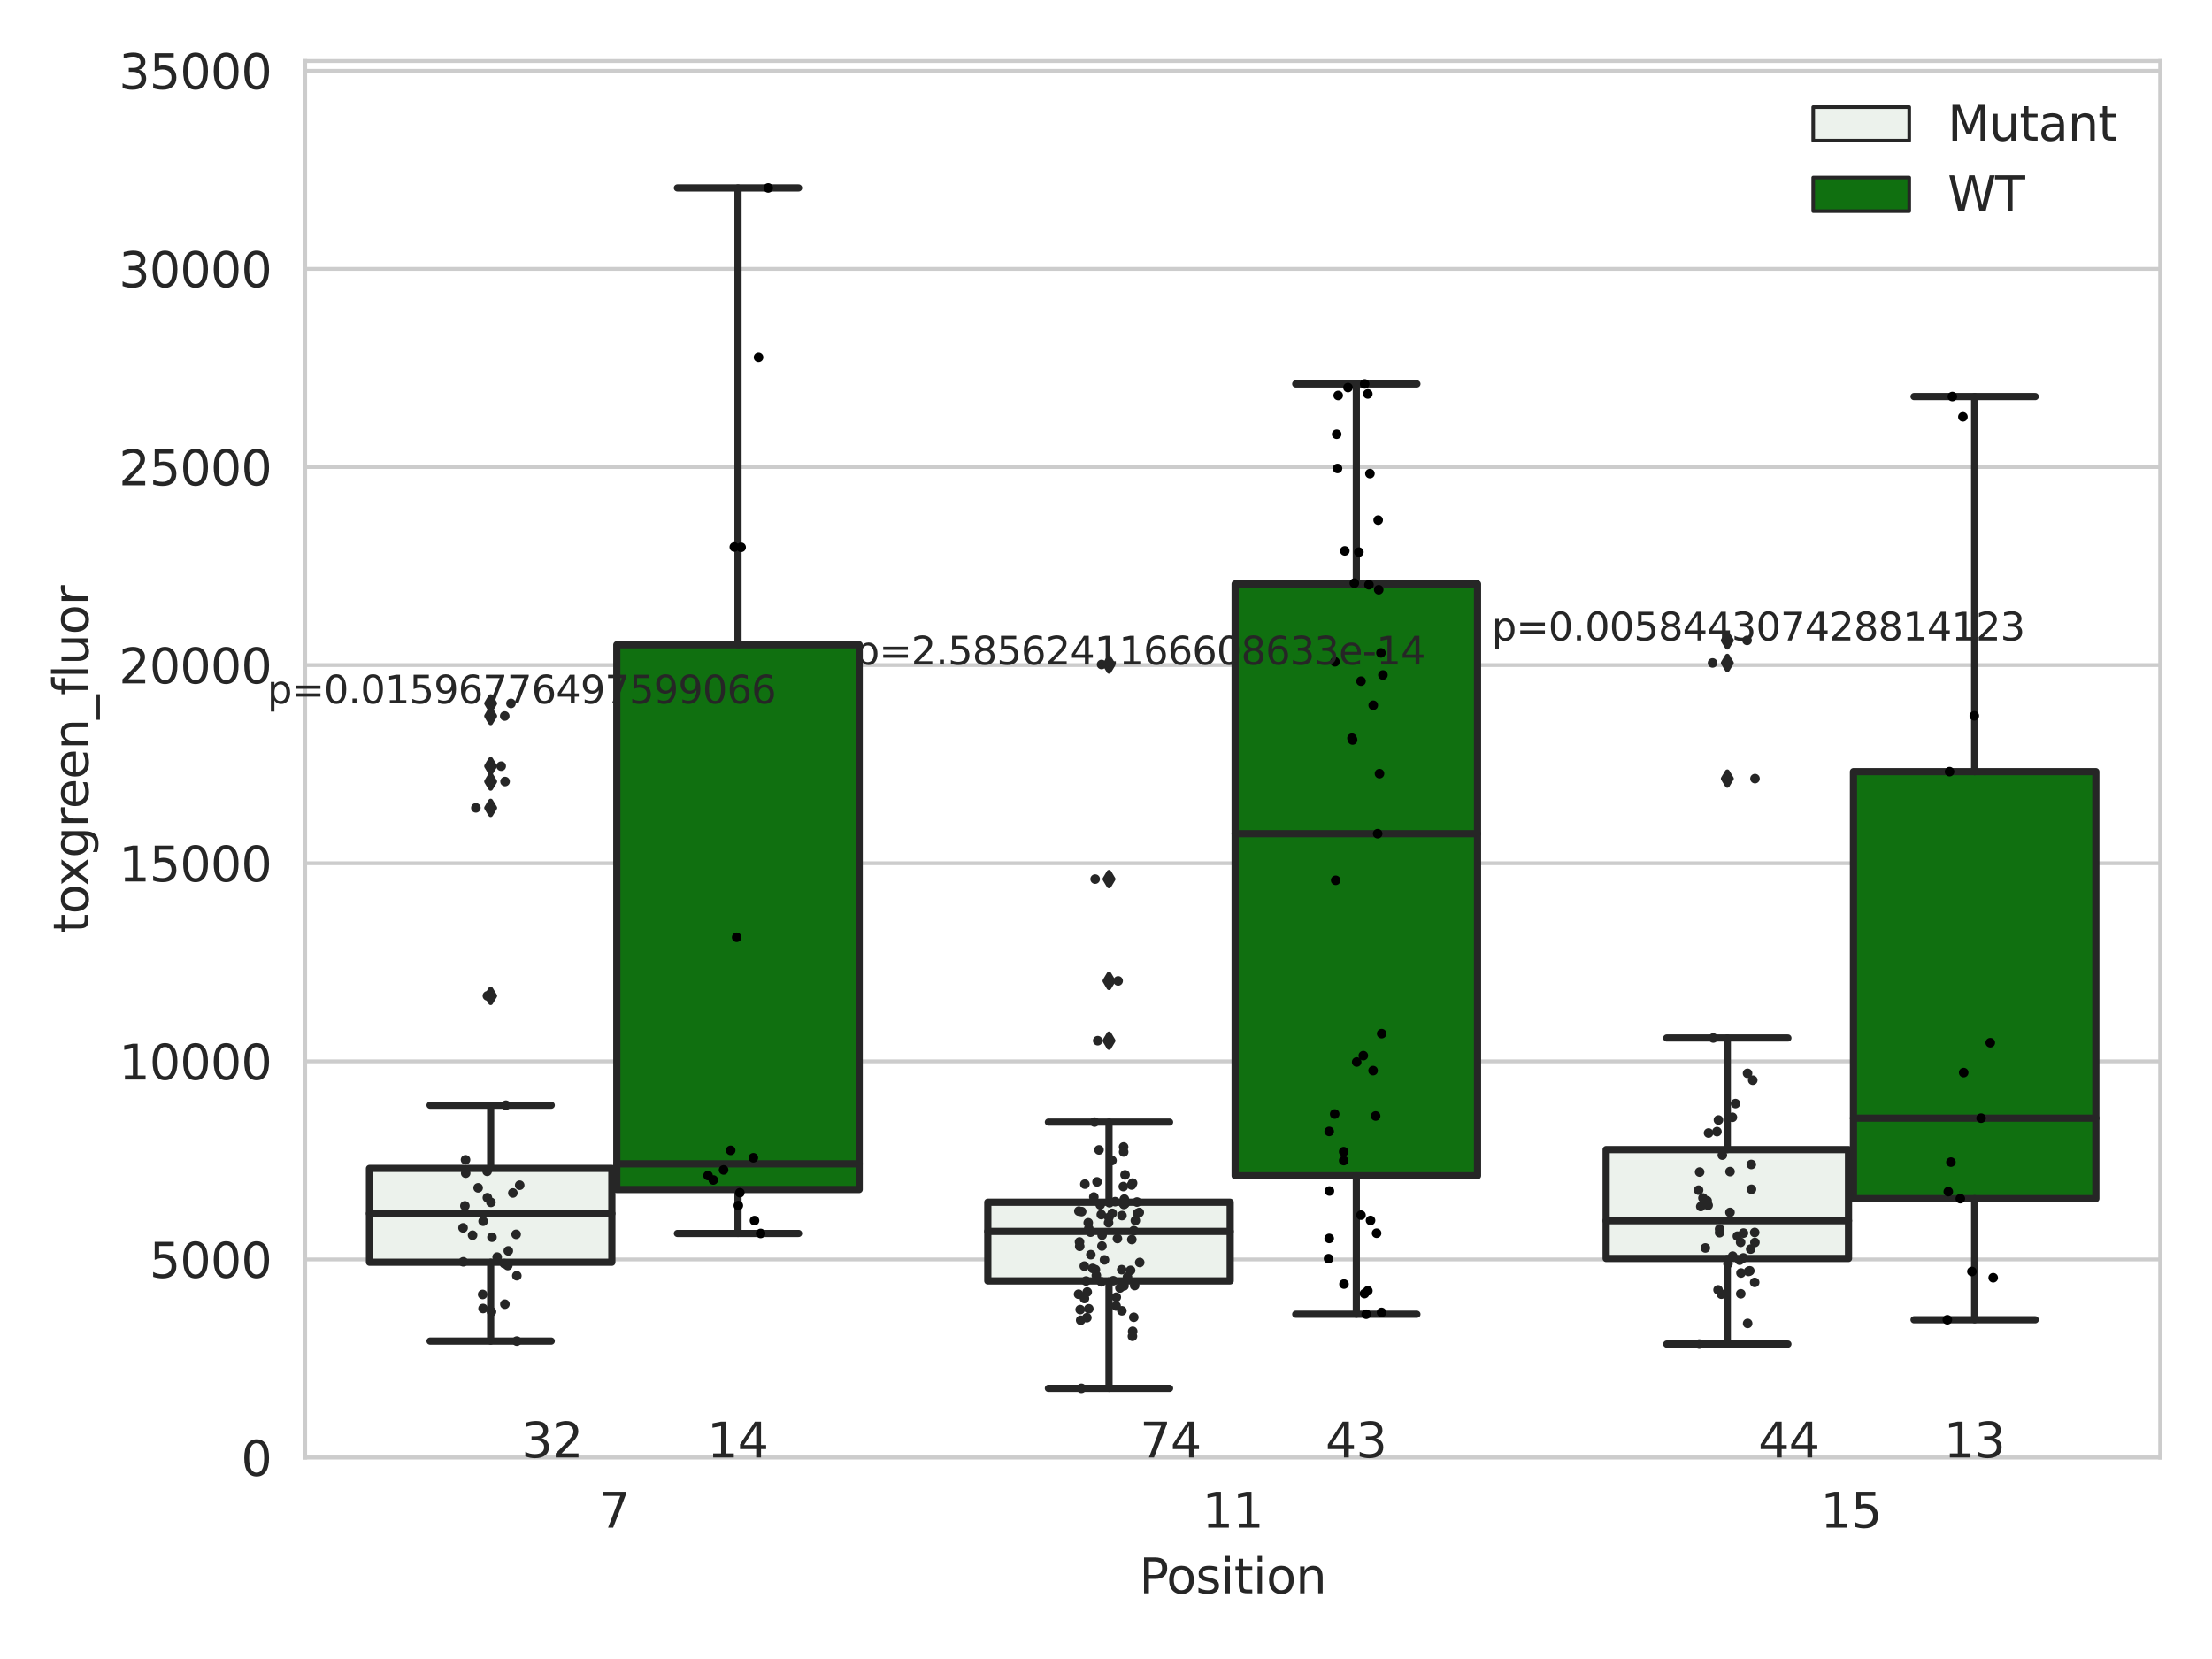 <?xml version="1.0" encoding="utf-8" standalone="no"?>
<!DOCTYPE svg PUBLIC "-//W3C//DTD SVG 1.1//EN"
  "http://www.w3.org/Graphics/SVG/1.1/DTD/svg11.dtd">
<svg xmlns:xlink="http://www.w3.org/1999/xlink" width="460.8pt" height="345.6pt" viewBox="0 0 460.8 345.6" xmlns="http://www.w3.org/2000/svg" version="1.1">
 <defs>
  <style type="text/css">*{stroke-linejoin: round; stroke-linecap: butt}</style>
 </defs>
 <g id="figure_1">
  <g id="patch_1">
   <path d="M 0 345.6 
L 460.8 345.6 
L 460.8 0 
L 0 0 
z
" style="fill: #ffffff"/>
  </g>
  <g id="axes_1">
   <g id="patch_2">
    <path d="M 63.571 303.64 
L 450 303.64 
L 450 12.706 
L 63.571 12.706 
z
" style="fill: #ffffff"/>
   </g>
   <g id="matplotlib.axis_1">
    <g id="xtick_1">
     <g id="text_1">
      <!-- 7 -->
      <g style="fill: #262626" transform="translate(124.795 318.238)scale(0.1 -0.1)">
       <defs>
        <path id="DejaVuSans-37" d="M 525 4666 
L 3525 4666 
L 3525 4397 
L 1831 0 
L 1172 0 
L 2766 4134 
L 525 4134 
L 525 4666 
z
" transform="scale(0.016)"/>
       </defs>
       <use xlink:href="#DejaVuSans-37"/>
      </g>
     </g>
    </g>
    <g id="xtick_2">
     <g id="text_2">
      <!-- 11 -->
      <g style="fill: #262626" transform="translate(250.423 318.238)scale(0.1 -0.1)">
       <defs>
        <path id="DejaVuSans-31" d="M 794 531 
L 1825 531 
L 1825 4091 
L 703 3866 
L 703 4441 
L 1819 4666 
L 2450 4666 
L 2450 531 
L 3481 531 
L 3481 0 
L 794 0 
L 794 531 
z
" transform="scale(0.016)"/>
       </defs>
       <use xlink:href="#DejaVuSans-31"/>
       <use xlink:href="#DejaVuSans-31" x="63.623"/>
      </g>
     </g>
    </g>
    <g id="xtick_3">
     <g id="text_3">
      <!-- 15 -->
      <g style="fill: #262626" transform="translate(379.233 318.238)scale(0.1 -0.1)">
       <defs>
        <path id="DejaVuSans-35" d="M 691 4666 
L 3169 4666 
L 3169 4134 
L 1269 4134 
L 1269 2991 
Q 1406 3038 1543 3061 
Q 1681 3084 1819 3084 
Q 2600 3084 3056 2656 
Q 3513 2228 3513 1497 
Q 3513 744 3044 326 
Q 2575 -91 1722 -91 
Q 1428 -91 1123 -41 
Q 819 9 494 109 
L 494 744 
Q 775 591 1075 516 
Q 1375 441 1709 441 
Q 2250 441 2565 725 
Q 2881 1009 2881 1497 
Q 2881 1984 2565 2268 
Q 2250 2553 1709 2553 
Q 1456 2553 1204 2497 
Q 953 2441 691 2322 
L 691 4666 
z
" transform="scale(0.016)"/>
       </defs>
       <use xlink:href="#DejaVuSans-31"/>
       <use xlink:href="#DejaVuSans-35" x="63.623"/>
      </g>
     </g>
    </g>
    <g id="text_4">
     <!-- Position -->
     <g style="fill: #262626" transform="translate(237.322 331.917)scale(0.1 -0.1)">
      <defs>
       <path id="DejaVuSans-50" d="M 1259 4147 
L 1259 2394 
L 2053 2394 
Q 2494 2394 2734 2622 
Q 2975 2850 2975 3272 
Q 2975 3691 2734 3919 
Q 2494 4147 2053 4147 
L 1259 4147 
z
M 628 4666 
L 2053 4666 
Q 2838 4666 3239 4311 
Q 3641 3956 3641 3272 
Q 3641 2581 3239 2228 
Q 2838 1875 2053 1875 
L 1259 1875 
L 1259 0 
L 628 0 
L 628 4666 
z
" transform="scale(0.016)"/>
       <path id="DejaVuSans-6f" d="M 1959 3097 
Q 1497 3097 1228 2736 
Q 959 2375 959 1747 
Q 959 1119 1226 758 
Q 1494 397 1959 397 
Q 2419 397 2687 759 
Q 2956 1122 2956 1747 
Q 2956 2369 2687 2733 
Q 2419 3097 1959 3097 
z
M 1959 3584 
Q 2709 3584 3137 3096 
Q 3566 2609 3566 1747 
Q 3566 888 3137 398 
Q 2709 -91 1959 -91 
Q 1206 -91 779 398 
Q 353 888 353 1747 
Q 353 2609 779 3096 
Q 1206 3584 1959 3584 
z
" transform="scale(0.016)"/>
       <path id="DejaVuSans-73" d="M 2834 3397 
L 2834 2853 
Q 2591 2978 2328 3040 
Q 2066 3103 1784 3103 
Q 1356 3103 1142 2972 
Q 928 2841 928 2578 
Q 928 2378 1081 2264 
Q 1234 2150 1697 2047 
L 1894 2003 
Q 2506 1872 2764 1633 
Q 3022 1394 3022 966 
Q 3022 478 2636 193 
Q 2250 -91 1575 -91 
Q 1294 -91 989 -36 
Q 684 19 347 128 
L 347 722 
Q 666 556 975 473 
Q 1284 391 1588 391 
Q 1994 391 2212 530 
Q 2431 669 2431 922 
Q 2431 1156 2273 1281 
Q 2116 1406 1581 1522 
L 1381 1569 
Q 847 1681 609 1914 
Q 372 2147 372 2553 
Q 372 3047 722 3315 
Q 1072 3584 1716 3584 
Q 2034 3584 2315 3537 
Q 2597 3491 2834 3397 
z
" transform="scale(0.016)"/>
       <path id="DejaVuSans-69" d="M 603 3500 
L 1178 3500 
L 1178 0 
L 603 0 
L 603 3500 
z
M 603 4863 
L 1178 4863 
L 1178 4134 
L 603 4134 
L 603 4863 
z
" transform="scale(0.016)"/>
       <path id="DejaVuSans-74" d="M 1172 4494 
L 1172 3500 
L 2356 3500 
L 2356 3053 
L 1172 3053 
L 1172 1153 
Q 1172 725 1289 603 
Q 1406 481 1766 481 
L 2356 481 
L 2356 0 
L 1766 0 
Q 1100 0 847 248 
Q 594 497 594 1153 
L 594 3053 
L 172 3053 
L 172 3500 
L 594 3500 
L 594 4494 
L 1172 4494 
z
" transform="scale(0.016)"/>
       <path id="DejaVuSans-6e" d="M 3513 2113 
L 3513 0 
L 2938 0 
L 2938 2094 
Q 2938 2591 2744 2837 
Q 2550 3084 2163 3084 
Q 1697 3084 1428 2787 
Q 1159 2491 1159 1978 
L 1159 0 
L 581 0 
L 581 3500 
L 1159 3500 
L 1159 2956 
Q 1366 3272 1645 3428 
Q 1925 3584 2291 3584 
Q 2894 3584 3203 3211 
Q 3513 2838 3513 2113 
z
" transform="scale(0.016)"/>
      </defs>
      <use xlink:href="#DejaVuSans-50"/>
      <use xlink:href="#DejaVuSans-6f" x="56.678"/>
      <use xlink:href="#DejaVuSans-73" x="117.859"/>
      <use xlink:href="#DejaVuSans-69" x="169.959"/>
      <use xlink:href="#DejaVuSans-74" x="197.742"/>
      <use xlink:href="#DejaVuSans-69" x="236.951"/>
      <use xlink:href="#DejaVuSans-6f" x="264.734"/>
      <use xlink:href="#DejaVuSans-6e" x="325.916"/>
     </g>
    </g>
   </g>
   <g id="matplotlib.axis_2">
    <g id="ytick_1">
     <g id="line2d_1">
      <path d="M 63.571 303.64 
L 450 303.64 
" clip-path="url(#pc0e7c759d3)" style="fill: none; stroke: #cccccc; stroke-width: 0.8; stroke-linecap: round"/>
     </g>
     <g id="text_5">
      <!-- 0 -->
      <g style="fill: #262626" transform="translate(50.209 307.439)scale(0.1 -0.1)">
       <defs>
        <path id="DejaVuSans-30" d="M 2034 4250 
Q 1547 4250 1301 3770 
Q 1056 3291 1056 2328 
Q 1056 1369 1301 889 
Q 1547 409 2034 409 
Q 2525 409 2770 889 
Q 3016 1369 3016 2328 
Q 3016 3291 2770 3770 
Q 2525 4250 2034 4250 
z
M 2034 4750 
Q 2819 4750 3233 4129 
Q 3647 3509 3647 2328 
Q 3647 1150 3233 529 
Q 2819 -91 2034 -91 
Q 1250 -91 836 529 
Q 422 1150 422 2328 
Q 422 3509 836 4129 
Q 1250 4750 2034 4750 
z
" transform="scale(0.016)"/>
       </defs>
       <use xlink:href="#DejaVuSans-30"/>
      </g>
     </g>
    </g>
    <g id="ytick_2">
     <g id="line2d_2">
      <path d="M 63.571 262.37 
L 450 262.37 
" clip-path="url(#pc0e7c759d3)" style="fill: none; stroke: #cccccc; stroke-width: 0.8; stroke-linecap: round"/>
     </g>
     <g id="text_6">
      <!-- 5000 -->
      <g style="fill: #262626" transform="translate(31.121 266.169)scale(0.1 -0.1)">
       <use xlink:href="#DejaVuSans-35"/>
       <use xlink:href="#DejaVuSans-30" x="63.623"/>
       <use xlink:href="#DejaVuSans-30" x="127.246"/>
       <use xlink:href="#DejaVuSans-30" x="190.869"/>
      </g>
     </g>
    </g>
    <g id="ytick_3">
     <g id="line2d_3">
      <path d="M 63.571 221.099 
L 450 221.099 
" clip-path="url(#pc0e7c759d3)" style="fill: none; stroke: #cccccc; stroke-width: 0.8; stroke-linecap: round"/>
     </g>
     <g id="text_7">
      <!-- 10000 -->
      <g style="fill: #262626" transform="translate(24.759 224.898)scale(0.1 -0.1)">
       <use xlink:href="#DejaVuSans-31"/>
       <use xlink:href="#DejaVuSans-30" x="63.623"/>
       <use xlink:href="#DejaVuSans-30" x="127.246"/>
       <use xlink:href="#DejaVuSans-30" x="190.869"/>
       <use xlink:href="#DejaVuSans-30" x="254.492"/>
      </g>
     </g>
    </g>
    <g id="ytick_4">
     <g id="line2d_4">
      <path d="M 63.571 179.829 
L 450 179.829 
" clip-path="url(#pc0e7c759d3)" style="fill: none; stroke: #cccccc; stroke-width: 0.8; stroke-linecap: round"/>
     </g>
     <g id="text_8">
      <!-- 15000 -->
      <g style="fill: #262626" transform="translate(24.759 183.628)scale(0.1 -0.1)">
       <use xlink:href="#DejaVuSans-31"/>
       <use xlink:href="#DejaVuSans-35" x="63.623"/>
       <use xlink:href="#DejaVuSans-30" x="127.246"/>
       <use xlink:href="#DejaVuSans-30" x="190.869"/>
       <use xlink:href="#DejaVuSans-30" x="254.492"/>
      </g>
     </g>
    </g>
    <g id="ytick_5">
     <g id="line2d_5">
      <path d="M 63.571 138.558 
L 450 138.558 
" clip-path="url(#pc0e7c759d3)" style="fill: none; stroke: #cccccc; stroke-width: 0.8; stroke-linecap: round"/>
     </g>
     <g id="text_9">
      <!-- 20000 -->
      <g style="fill: #262626" transform="translate(24.759 142.357)scale(0.1 -0.1)">
       <defs>
        <path id="DejaVuSans-32" d="M 1228 531 
L 3431 531 
L 3431 0 
L 469 0 
L 469 531 
Q 828 903 1448 1529 
Q 2069 2156 2228 2338 
Q 2531 2678 2651 2914 
Q 2772 3150 2772 3378 
Q 2772 3750 2511 3984 
Q 2250 4219 1831 4219 
Q 1534 4219 1204 4116 
Q 875 4013 500 3803 
L 500 4441 
Q 881 4594 1212 4672 
Q 1544 4750 1819 4750 
Q 2544 4750 2975 4387 
Q 3406 4025 3406 3419 
Q 3406 3131 3298 2873 
Q 3191 2616 2906 2266 
Q 2828 2175 2409 1742 
Q 1991 1309 1228 531 
z
" transform="scale(0.016)"/>
       </defs>
       <use xlink:href="#DejaVuSans-32"/>
       <use xlink:href="#DejaVuSans-30" x="63.623"/>
       <use xlink:href="#DejaVuSans-30" x="127.246"/>
       <use xlink:href="#DejaVuSans-30" x="190.869"/>
       <use xlink:href="#DejaVuSans-30" x="254.492"/>
      </g>
     </g>
    </g>
    <g id="ytick_6">
     <g id="line2d_6">
      <path d="M 63.571 97.288 
L 450 97.288 
" clip-path="url(#pc0e7c759d3)" style="fill: none; stroke: #cccccc; stroke-width: 0.8; stroke-linecap: round"/>
     </g>
     <g id="text_10">
      <!-- 25000 -->
      <g style="fill: #262626" transform="translate(24.759 101.087)scale(0.1 -0.1)">
       <use xlink:href="#DejaVuSans-32"/>
       <use xlink:href="#DejaVuSans-35" x="63.623"/>
       <use xlink:href="#DejaVuSans-30" x="127.246"/>
       <use xlink:href="#DejaVuSans-30" x="190.869"/>
       <use xlink:href="#DejaVuSans-30" x="254.492"/>
      </g>
     </g>
    </g>
    <g id="ytick_7">
     <g id="line2d_7">
      <path d="M 63.571 56.017 
L 450 56.017 
" clip-path="url(#pc0e7c759d3)" style="fill: none; stroke: #cccccc; stroke-width: 0.8; stroke-linecap: round"/>
     </g>
     <g id="text_11">
      <!-- 30000 -->
      <g style="fill: #262626" transform="translate(24.759 59.816)scale(0.1 -0.1)">
       <defs>
        <path id="DejaVuSans-33" d="M 2597 2516 
Q 3050 2419 3304 2112 
Q 3559 1806 3559 1356 
Q 3559 666 3084 287 
Q 2609 -91 1734 -91 
Q 1441 -91 1130 -33 
Q 819 25 488 141 
L 488 750 
Q 750 597 1062 519 
Q 1375 441 1716 441 
Q 2309 441 2620 675 
Q 2931 909 2931 1356 
Q 2931 1769 2642 2001 
Q 2353 2234 1838 2234 
L 1294 2234 
L 1294 2753 
L 1863 2753 
Q 2328 2753 2575 2939 
Q 2822 3125 2822 3475 
Q 2822 3834 2567 4026 
Q 2313 4219 1838 4219 
Q 1578 4219 1281 4162 
Q 984 4106 628 3988 
L 628 4550 
Q 988 4650 1302 4700 
Q 1616 4750 1894 4750 
Q 2613 4750 3031 4423 
Q 3450 4097 3450 3541 
Q 3450 3153 3228 2886 
Q 3006 2619 2597 2516 
z
" transform="scale(0.016)"/>
       </defs>
       <use xlink:href="#DejaVuSans-33"/>
       <use xlink:href="#DejaVuSans-30" x="63.623"/>
       <use xlink:href="#DejaVuSans-30" x="127.246"/>
       <use xlink:href="#DejaVuSans-30" x="190.869"/>
       <use xlink:href="#DejaVuSans-30" x="254.492"/>
      </g>
     </g>
    </g>
    <g id="ytick_8">
     <g id="line2d_8">
      <path d="M 63.571 14.747 
L 450 14.747 
" clip-path="url(#pc0e7c759d3)" style="fill: none; stroke: #cccccc; stroke-width: 0.8; stroke-linecap: round"/>
     </g>
     <g id="text_12">
      <!-- 35000 -->
      <g style="fill: #262626" transform="translate(24.759 18.546)scale(0.1 -0.1)">
       <use xlink:href="#DejaVuSans-33"/>
       <use xlink:href="#DejaVuSans-35" x="63.623"/>
       <use xlink:href="#DejaVuSans-30" x="127.246"/>
       <use xlink:href="#DejaVuSans-30" x="190.869"/>
       <use xlink:href="#DejaVuSans-30" x="254.492"/>
      </g>
     </g>
    </g>
    <g id="text_13">
     <!-- toxgreen_fluor -->
     <g style="fill: #262626" transform="translate(18.401 194.368)rotate(-90)scale(0.1 -0.1)">
      <defs>
       <path id="DejaVuSans-78" d="M 3513 3500 
L 2247 1797 
L 3578 0 
L 2900 0 
L 1881 1375 
L 863 0 
L 184 0 
L 1544 1831 
L 300 3500 
L 978 3500 
L 1906 2253 
L 2834 3500 
L 3513 3500 
z
" transform="scale(0.016)"/>
       <path id="DejaVuSans-67" d="M 2906 1791 
Q 2906 2416 2648 2759 
Q 2391 3103 1925 3103 
Q 1463 3103 1205 2759 
Q 947 2416 947 1791 
Q 947 1169 1205 825 
Q 1463 481 1925 481 
Q 2391 481 2648 825 
Q 2906 1169 2906 1791 
z
M 3481 434 
Q 3481 -459 3084 -895 
Q 2688 -1331 1869 -1331 
Q 1566 -1331 1297 -1286 
Q 1028 -1241 775 -1147 
L 775 -588 
Q 1028 -725 1275 -790 
Q 1522 -856 1778 -856 
Q 2344 -856 2625 -561 
Q 2906 -266 2906 331 
L 2906 616 
Q 2728 306 2450 153 
Q 2172 0 1784 0 
Q 1141 0 747 490 
Q 353 981 353 1791 
Q 353 2603 747 3093 
Q 1141 3584 1784 3584 
Q 2172 3584 2450 3431 
Q 2728 3278 2906 2969 
L 2906 3500 
L 3481 3500 
L 3481 434 
z
" transform="scale(0.016)"/>
       <path id="DejaVuSans-72" d="M 2631 2963 
Q 2534 3019 2420 3045 
Q 2306 3072 2169 3072 
Q 1681 3072 1420 2755 
Q 1159 2438 1159 1844 
L 1159 0 
L 581 0 
L 581 3500 
L 1159 3500 
L 1159 2956 
Q 1341 3275 1631 3429 
Q 1922 3584 2338 3584 
Q 2397 3584 2469 3576 
Q 2541 3569 2628 3553 
L 2631 2963 
z
" transform="scale(0.016)"/>
       <path id="DejaVuSans-65" d="M 3597 1894 
L 3597 1613 
L 953 1613 
Q 991 1019 1311 708 
Q 1631 397 2203 397 
Q 2534 397 2845 478 
Q 3156 559 3463 722 
L 3463 178 
Q 3153 47 2828 -22 
Q 2503 -91 2169 -91 
Q 1331 -91 842 396 
Q 353 884 353 1716 
Q 353 2575 817 3079 
Q 1281 3584 2069 3584 
Q 2775 3584 3186 3129 
Q 3597 2675 3597 1894 
z
M 3022 2063 
Q 3016 2534 2758 2815 
Q 2500 3097 2075 3097 
Q 1594 3097 1305 2825 
Q 1016 2553 972 2059 
L 3022 2063 
z
" transform="scale(0.016)"/>
       <path id="DejaVuSans-5f" d="M 3263 -1063 
L 3263 -1509 
L -63 -1509 
L -63 -1063 
L 3263 -1063 
z
" transform="scale(0.016)"/>
       <path id="DejaVuSans-66" d="M 2375 4863 
L 2375 4384 
L 1825 4384 
Q 1516 4384 1395 4259 
Q 1275 4134 1275 3809 
L 1275 3500 
L 2222 3500 
L 2222 3053 
L 1275 3053 
L 1275 0 
L 697 0 
L 697 3053 
L 147 3053 
L 147 3500 
L 697 3500 
L 697 3744 
Q 697 4328 969 4595 
Q 1241 4863 1831 4863 
L 2375 4863 
z
" transform="scale(0.016)"/>
       <path id="DejaVuSans-6c" d="M 603 4863 
L 1178 4863 
L 1178 0 
L 603 0 
L 603 4863 
z
" transform="scale(0.016)"/>
       <path id="DejaVuSans-75" d="M 544 1381 
L 544 3500 
L 1119 3500 
L 1119 1403 
Q 1119 906 1312 657 
Q 1506 409 1894 409 
Q 2359 409 2629 706 
Q 2900 1003 2900 1516 
L 2900 3500 
L 3475 3500 
L 3475 0 
L 2900 0 
L 2900 538 
Q 2691 219 2414 64 
Q 2138 -91 1772 -91 
Q 1169 -91 856 284 
Q 544 659 544 1381 
z
M 1991 3584 
L 1991 3584 
z
" transform="scale(0.016)"/>
      </defs>
      <use xlink:href="#DejaVuSans-74"/>
      <use xlink:href="#DejaVuSans-6f" x="39.209"/>
      <use xlink:href="#DejaVuSans-78" x="97.266"/>
      <use xlink:href="#DejaVuSans-67" x="156.445"/>
      <use xlink:href="#DejaVuSans-72" x="219.922"/>
      <use xlink:href="#DejaVuSans-65" x="258.785"/>
      <use xlink:href="#DejaVuSans-65" x="320.309"/>
      <use xlink:href="#DejaVuSans-6e" x="381.832"/>
      <use xlink:href="#DejaVuSans-5f" x="445.211"/>
      <use xlink:href="#DejaVuSans-66" x="495.211"/>
      <use xlink:href="#DejaVuSans-6c" x="530.416"/>
      <use xlink:href="#DejaVuSans-75" x="558.199"/>
      <use xlink:href="#DejaVuSans-6f" x="621.578"/>
      <use xlink:href="#DejaVuSans-72" x="682.76"/>
     </g>
    </g>
   </g>
   <g id="patch_3">
    <path d="M 76.967 262.952 
L 127.461 262.952 
L 127.461 243.406 
L 76.967 243.406 
L 76.967 262.952 
z
" clip-path="url(#pc0e7c759d3)" style="fill: #ecf2ec; stroke: #262626; stroke-width: 1.5; stroke-linejoin: miter"/>
   </g>
   <g id="patch_4">
    <path d="M 128.491 247.8 
L 178.985 247.8 
L 178.985 134.324 
L 128.491 134.324 
L 128.491 247.8 
z
" clip-path="url(#pc0e7c759d3)" style="fill: #107010; stroke: #262626; stroke-width: 1.5; stroke-linejoin: miter"/>
   </g>
   <g id="patch_5">
    <path d="M 205.777 266.841 
L 256.27 266.841 
L 256.27 250.448 
L 205.777 250.448 
L 205.777 266.841 
z
" clip-path="url(#pc0e7c759d3)" style="fill: #ecf2ec; stroke: #262626; stroke-width: 1.5; stroke-linejoin: miter"/>
   </g>
   <g id="patch_6">
    <path d="M 257.301 244.94 
L 307.794 244.94 
L 307.794 121.642 
L 257.301 121.642 
L 257.301 244.94 
z
" clip-path="url(#pc0e7c759d3)" style="fill: #107010; stroke: #262626; stroke-width: 1.5; stroke-linejoin: miter"/>
   </g>
   <g id="patch_7">
    <path d="M 334.587 262.168 
L 385.08 262.168 
L 385.08 239.481 
L 334.587 239.481 
L 334.587 262.168 
z
" clip-path="url(#pc0e7c759d3)" style="fill: #ecf2ec; stroke: #262626; stroke-width: 1.5; stroke-linejoin: miter"/>
   </g>
   <g id="patch_8">
    <path d="M 386.11 249.705 
L 436.604 249.705 
L 436.604 160.75 
L 386.11 160.75 
L 386.11 249.705 
z
" clip-path="url(#pc0e7c759d3)" style="fill: #107010; stroke: #262626; stroke-width: 1.5; stroke-linejoin: miter"/>
   </g>
   <g id="patch_9">
    <path d="M 127.976 303.64 
L 127.976 303.64 
L 127.976 303.64 
L 127.976 303.64 
z
" clip-path="url(#pc0e7c759d3)" style="fill: #ecf2ec; stroke: #262626; stroke-width: 0.75; stroke-linejoin: miter"/>
   </g>
   <g id="patch_10">
    <path d="M 127.976 303.64 
L 127.976 303.64 
L 127.976 303.64 
L 127.976 303.64 
z
" clip-path="url(#pc0e7c759d3)" style="fill: #107010; stroke: #262626; stroke-width: 0.75; stroke-linejoin: miter"/>
   </g>
   <g id="PathCollection_1"/>
   <g id="PathCollection_2"/>
   <g id="line2d_9">
    <path d="M 102.214 262.952 
L 102.214 279.38 
" clip-path="url(#pc0e7c759d3)" style="fill: none; stroke: #262626; stroke-width: 1.5; stroke-linecap: round"/>
   </g>
   <g id="line2d_10">
    <path d="M 102.214 243.406 
L 102.214 230.238 
" clip-path="url(#pc0e7c759d3)" style="fill: none; stroke: #262626; stroke-width: 1.5; stroke-linecap: round"/>
   </g>
   <g id="line2d_11">
    <path d="M 89.591 279.38 
L 114.837 279.38 
" clip-path="url(#pc0e7c759d3)" style="fill: none; stroke: #262626; stroke-width: 1.5; stroke-linecap: round"/>
   </g>
   <g id="line2d_12">
    <path d="M 89.591 230.238 
L 114.837 230.238 
" clip-path="url(#pc0e7c759d3)" style="fill: none; stroke: #262626; stroke-width: 1.5; stroke-linecap: round"/>
   </g>
   <g id="line2d_13">
    <defs>
     <path id="m7fc0597b69" d="M -0 1.414 
L 0.849 0 
L 0 -1.414 
L -0.849 -0 
z
" style="stroke: #262626; stroke-linejoin: miter"/>
    </defs>
    <g clip-path="url(#pc0e7c759d3)">
     <use xlink:href="#m7fc0597b69" x="102.214" y="162.81" style="fill: #262626; stroke: #262626; stroke-linejoin: miter"/>
     <use xlink:href="#m7fc0597b69" x="102.214" y="146.537" style="fill: #262626; stroke: #262626; stroke-linejoin: miter"/>
     <use xlink:href="#m7fc0597b69" x="102.214" y="168.294" style="fill: #262626; stroke: #262626; stroke-linejoin: miter"/>
     <use xlink:href="#m7fc0597b69" x="102.214" y="159.608" style="fill: #262626; stroke: #262626; stroke-linejoin: miter"/>
     <use xlink:href="#m7fc0597b69" x="102.214" y="149.162" style="fill: #262626; stroke: #262626; stroke-linejoin: miter"/>
     <use xlink:href="#m7fc0597b69" x="102.214" y="207.459" style="fill: #262626; stroke: #262626; stroke-linejoin: miter"/>
    </g>
   </g>
   <g id="line2d_14">
    <path d="M 153.738 247.8 
L 153.738 256.949 
" clip-path="url(#pc0e7c759d3)" style="fill: none; stroke: #262626; stroke-width: 1.5; stroke-linecap: round"/>
   </g>
   <g id="line2d_15">
    <path d="M 153.738 134.324 
L 153.738 39.155 
" clip-path="url(#pc0e7c759d3)" style="fill: none; stroke: #262626; stroke-width: 1.5; stroke-linecap: round"/>
   </g>
   <g id="line2d_16">
    <path d="M 141.115 256.949 
L 166.361 256.949 
" clip-path="url(#pc0e7c759d3)" style="fill: none; stroke: #262626; stroke-width: 1.5; stroke-linecap: round"/>
   </g>
   <g id="line2d_17">
    <path d="M 141.115 39.155 
L 166.361 39.155 
" clip-path="url(#pc0e7c759d3)" style="fill: none; stroke: #262626; stroke-width: 1.5; stroke-linecap: round"/>
   </g>
   <g id="line2d_18"/>
   <g id="line2d_19">
    <path d="M 231.024 266.841 
L 231.024 289.21 
" clip-path="url(#pc0e7c759d3)" style="fill: none; stroke: #262626; stroke-width: 1.5; stroke-linecap: round"/>
   </g>
   <g id="line2d_20">
    <path d="M 231.024 250.448 
L 231.024 233.754 
" clip-path="url(#pc0e7c759d3)" style="fill: none; stroke: #262626; stroke-width: 1.5; stroke-linecap: round"/>
   </g>
   <g id="line2d_21">
    <path d="M 218.4 289.21 
L 243.647 289.21 
" clip-path="url(#pc0e7c759d3)" style="fill: none; stroke: #262626; stroke-width: 1.5; stroke-linecap: round"/>
   </g>
   <g id="line2d_22">
    <path d="M 218.4 233.754 
L 243.647 233.754 
" clip-path="url(#pc0e7c759d3)" style="fill: none; stroke: #262626; stroke-width: 1.5; stroke-linecap: round"/>
   </g>
   <g id="line2d_23">
    <g clip-path="url(#pc0e7c759d3)">
     <use xlink:href="#m7fc0597b69" x="231.024" y="138.431" style="fill: #262626; stroke: #262626; stroke-linejoin: miter"/>
     <use xlink:href="#m7fc0597b69" x="231.024" y="204.344" style="fill: #262626; stroke: #262626; stroke-linejoin: miter"/>
     <use xlink:href="#m7fc0597b69" x="231.024" y="216.797" style="fill: #262626; stroke: #262626; stroke-linejoin: miter"/>
     <use xlink:href="#m7fc0597b69" x="231.024" y="183.135" style="fill: #262626; stroke: #262626; stroke-linejoin: miter"/>
    </g>
   </g>
   <g id="line2d_24">
    <path d="M 282.548 244.94 
L 282.548 273.783 
" clip-path="url(#pc0e7c759d3)" style="fill: none; stroke: #262626; stroke-width: 1.5; stroke-linecap: round"/>
   </g>
   <g id="line2d_25">
    <path d="M 282.548 121.642 
L 282.548 79.966 
" clip-path="url(#pc0e7c759d3)" style="fill: none; stroke: #262626; stroke-width: 1.5; stroke-linecap: round"/>
   </g>
   <g id="line2d_26">
    <path d="M 269.924 273.783 
L 295.171 273.783 
" clip-path="url(#pc0e7c759d3)" style="fill: none; stroke: #262626; stroke-width: 1.5; stroke-linecap: round"/>
   </g>
   <g id="line2d_27">
    <path d="M 269.924 79.966 
L 295.171 79.966 
" clip-path="url(#pc0e7c759d3)" style="fill: none; stroke: #262626; stroke-width: 1.5; stroke-linecap: round"/>
   </g>
   <g id="line2d_28"/>
   <g id="line2d_29">
    <path d="M 359.833 262.168 
L 359.833 279.999 
" clip-path="url(#pc0e7c759d3)" style="fill: none; stroke: #262626; stroke-width: 1.5; stroke-linecap: round"/>
   </g>
   <g id="line2d_30">
    <path d="M 359.833 239.481 
L 359.833 216.237 
" clip-path="url(#pc0e7c759d3)" style="fill: none; stroke: #262626; stroke-width: 1.5; stroke-linecap: round"/>
   </g>
   <g id="line2d_31">
    <path d="M 347.21 279.999 
L 372.457 279.999 
" clip-path="url(#pc0e7c759d3)" style="fill: none; stroke: #262626; stroke-width: 1.5; stroke-linecap: round"/>
   </g>
   <g id="line2d_32">
    <path d="M 347.21 216.237 
L 372.457 216.237 
" clip-path="url(#pc0e7c759d3)" style="fill: none; stroke: #262626; stroke-width: 1.5; stroke-linecap: round"/>
   </g>
   <g id="line2d_33">
    <g clip-path="url(#pc0e7c759d3)">
     <use xlink:href="#m7fc0597b69" x="359.833" y="162.2" style="fill: #262626; stroke: #262626; stroke-linejoin: miter"/>
     <use xlink:href="#m7fc0597b69" x="359.833" y="138.103" style="fill: #262626; stroke: #262626; stroke-linejoin: miter"/>
     <use xlink:href="#m7fc0597b69" x="359.833" y="133.406" style="fill: #262626; stroke: #262626; stroke-linejoin: miter"/>
    </g>
   </g>
   <g id="line2d_34">
    <path d="M 411.357 249.705 
L 411.357 274.937 
" clip-path="url(#pc0e7c759d3)" style="fill: none; stroke: #262626; stroke-width: 1.5; stroke-linecap: round"/>
   </g>
   <g id="line2d_35">
    <path d="M 411.357 160.75 
L 411.357 82.603 
" clip-path="url(#pc0e7c759d3)" style="fill: none; stroke: #262626; stroke-width: 1.5; stroke-linecap: round"/>
   </g>
   <g id="line2d_36">
    <path d="M 398.734 274.937 
L 423.98 274.937 
" clip-path="url(#pc0e7c759d3)" style="fill: none; stroke: #262626; stroke-width: 1.5; stroke-linecap: round"/>
   </g>
   <g id="line2d_37">
    <path d="M 398.734 82.603 
L 423.98 82.603 
" clip-path="url(#pc0e7c759d3)" style="fill: none; stroke: #262626; stroke-width: 1.5; stroke-linecap: round"/>
   </g>
   <g id="line2d_38"/>
   <g id="line2d_39">
    <path d="M 76.967 252.807 
L 127.461 252.807 
" clip-path="url(#pc0e7c759d3)" style="fill: none; stroke: #262626; stroke-width: 1.5; stroke-linecap: round"/>
   </g>
   <g id="line2d_40">
    <path d="M 128.491 242.448 
L 178.985 242.448 
" clip-path="url(#pc0e7c759d3)" style="fill: none; stroke: #262626; stroke-width: 1.5; stroke-linecap: round"/>
   </g>
   <g id="line2d_41">
    <path d="M 205.777 256.524 
L 256.27 256.524 
" clip-path="url(#pc0e7c759d3)" style="fill: none; stroke: #262626; stroke-width: 1.5; stroke-linecap: round"/>
   </g>
   <g id="line2d_42">
    <path d="M 257.301 173.675 
L 307.794 173.675 
" clip-path="url(#pc0e7c759d3)" style="fill: none; stroke: #262626; stroke-width: 1.5; stroke-linecap: round"/>
   </g>
   <g id="line2d_43">
    <path d="M 334.587 254.303 
L 385.08 254.303 
" clip-path="url(#pc0e7c759d3)" style="fill: none; stroke: #262626; stroke-width: 1.5; stroke-linecap: round"/>
   </g>
   <g id="line2d_44">
    <path d="M 386.11 232.93 
L 436.604 232.93 
" clip-path="url(#pc0e7c759d3)" style="fill: none; stroke: #262626; stroke-width: 1.5; stroke-linecap: round"/>
   </g>
   <g id="patch_11">
    <path d="M 63.571 303.64 
L 63.571 12.706 
" style="fill: none; stroke: #cccccc; stroke-width: 0.8; stroke-linejoin: miter; stroke-linecap: square"/>
   </g>
   <g id="patch_12">
    <path d="M 450 303.64 
L 450 12.706 
" style="fill: none; stroke: #cccccc; stroke-width: 0.8; stroke-linejoin: miter; stroke-linecap: square"/>
   </g>
   <g id="patch_13">
    <path d="M 63.571 303.64 
L 450 303.64 
" style="fill: none; stroke: #cccccc; stroke-width: 0.8; stroke-linejoin: miter; stroke-linecap: square"/>
   </g>
   <g id="patch_14">
    <path d="M 63.571 12.706 
L 450 12.706 
" style="fill: none; stroke: #cccccc; stroke-width: 0.8; stroke-linejoin: miter; stroke-linecap: square"/>
   </g>
   <g id="PathCollection_3">
    <defs>
     <path id="C0_0_6c529e1a05" d="M 0 1 
C 0.265 1 0.52 0.895 0.707 0.707 
C 0.895 0.52 1 0.265 1 -0 
C 1 -0.265 0.895 -0.52 0.707 -0.707 
C 0.52 -0.895 0.265 -1 0 -1 
C -0.265 -1 -0.52 -0.895 -0.707 -0.707 
C -0.895 -0.52 -1 -0.265 -1 0 
C -1 0.265 -0.895 0.52 -0.707 0.707 
C -0.52 0.895 -0.265 1 0 1 
z
"/>
    </defs>
    <g clip-path="url(#pc0e7c759d3)">
     <use xlink:href="#C0_0_6c529e1a05" x="106.838" y="248.517" style="fill: #262626"/>
    </g>
    <g clip-path="url(#pc0e7c759d3)">
     <use xlink:href="#C0_0_6c529e1a05" x="103.572" y="261.88" style="fill: #262626"/>
    </g>
    <g clip-path="url(#pc0e7c759d3)">
     <use xlink:href="#C0_0_6c529e1a05" x="107.52" y="257.135" style="fill: #262626"/>
    </g>
    <g clip-path="url(#pc0e7c759d3)">
     <use xlink:href="#C0_0_6c529e1a05" x="105.215" y="162.81" style="fill: #262626"/>
    </g>
    <g clip-path="url(#pc0e7c759d3)">
     <use xlink:href="#C0_0_6c529e1a05" x="105.396" y="230.238" style="fill: #262626"/>
    </g>
    <g clip-path="url(#pc0e7c759d3)">
     <use xlink:href="#C0_0_6c529e1a05" x="107.664" y="265.763" style="fill: #262626"/>
    </g>
    <g clip-path="url(#pc0e7c759d3)">
     <use xlink:href="#C0_0_6c529e1a05" x="96.981" y="241.606" style="fill: #262626"/>
    </g>
    <g clip-path="url(#pc0e7c759d3)">
     <use xlink:href="#C0_0_6c529e1a05" x="106.44" y="146.537" style="fill: #262626"/>
    </g>
    <g clip-path="url(#pc0e7c759d3)">
     <use xlink:href="#C0_0_6c529e1a05" x="108.263" y="246.898" style="fill: #262626"/>
    </g>
    <g clip-path="url(#pc0e7c759d3)">
     <use xlink:href="#C0_0_6c529e1a05" x="97.015" y="244.397" style="fill: #262626"/>
    </g>
    <g clip-path="url(#pc0e7c759d3)">
     <use xlink:href="#C0_0_6c529e1a05" x="96.508" y="262.858" style="fill: #262626"/>
    </g>
    <g clip-path="url(#pc0e7c759d3)">
     <use xlink:href="#C0_0_6c529e1a05" x="99.605" y="247.448" style="fill: #262626"/>
    </g>
    <g clip-path="url(#pc0e7c759d3)">
     <use xlink:href="#C0_0_6c529e1a05" x="105.89" y="260.578" style="fill: #262626"/>
    </g>
    <g clip-path="url(#pc0e7c759d3)">
     <use xlink:href="#C0_0_6c529e1a05" x="99.136" y="168.294" style="fill: #262626"/>
    </g>
    <g clip-path="url(#pc0e7c759d3)">
     <use xlink:href="#C0_0_6c529e1a05" x="100.644" y="254.407" style="fill: #262626"/>
    </g>
    <g clip-path="url(#pc0e7c759d3)">
     <use xlink:href="#C0_0_6c529e1a05" x="96.844" y="251.207" style="fill: #262626"/>
    </g>
    <g clip-path="url(#pc0e7c759d3)">
     <use xlink:href="#C0_0_6c529e1a05" x="98.446" y="257.316" style="fill: #262626"/>
    </g>
    <g clip-path="url(#pc0e7c759d3)">
     <use xlink:href="#C0_0_6c529e1a05" x="96.464" y="255.784" style="fill: #262626"/>
    </g>
    <g clip-path="url(#pc0e7c759d3)">
     <use xlink:href="#C0_0_6c529e1a05" x="101.478" y="244.006" style="fill: #262626"/>
    </g>
    <g clip-path="url(#pc0e7c759d3)">
     <use xlink:href="#C0_0_6c529e1a05" x="105.179" y="271.687" style="fill: #262626"/>
    </g>
    <g clip-path="url(#pc0e7c759d3)">
     <use xlink:href="#C0_0_6c529e1a05" x="107.669" y="279.38" style="fill: #262626"/>
    </g>
    <g clip-path="url(#pc0e7c759d3)">
     <use xlink:href="#C0_0_6c529e1a05" x="105.786" y="263.635" style="fill: #262626"/>
    </g>
    <g clip-path="url(#pc0e7c759d3)">
     <use xlink:href="#C0_0_6c529e1a05" x="102.272" y="250.477" style="fill: #262626"/>
    </g>
    <g clip-path="url(#pc0e7c759d3)">
     <use xlink:href="#C0_0_6c529e1a05" x="105.068" y="263.233" style="fill: #262626"/>
    </g>
    <g clip-path="url(#pc0e7c759d3)">
     <use xlink:href="#C0_0_6c529e1a05" x="104.406" y="159.608" style="fill: #262626"/>
    </g>
    <g clip-path="url(#pc0e7c759d3)">
     <use xlink:href="#C0_0_6c529e1a05" x="100.633" y="272.585" style="fill: #262626"/>
    </g>
    <g clip-path="url(#pc0e7c759d3)">
     <use xlink:href="#C0_0_6c529e1a05" x="102.485" y="257.741" style="fill: #262626"/>
    </g>
    <g clip-path="url(#pc0e7c759d3)">
     <use xlink:href="#C0_0_6c529e1a05" x="105.147" y="149.162" style="fill: #262626"/>
    </g>
    <g clip-path="url(#pc0e7c759d3)">
     <use xlink:href="#C0_0_6c529e1a05" x="101.53" y="249.5" style="fill: #262626"/>
    </g>
    <g clip-path="url(#pc0e7c759d3)">
     <use xlink:href="#C0_0_6c529e1a05" x="101.535" y="207.459" style="fill: #262626"/>
    </g>
    <g clip-path="url(#pc0e7c759d3)">
     <use xlink:href="#C0_0_6c529e1a05" x="102.39" y="273.259" style="fill: #262626"/>
    </g>
    <g clip-path="url(#pc0e7c759d3)">
     <use xlink:href="#C0_0_6c529e1a05" x="100.547" y="269.66" style="fill: #262626"/>
    </g>
   </g>
   <g id="PathCollection_4">
    <defs>
     <path id="C1_0_78032cab65" d="M 0 1 
C 0.265 1 0.52 0.895 0.707 0.707 
C 0.895 0.52 1 0.265 1 -0 
C 1 -0.265 0.895 -0.52 0.707 -0.707 
C 0.52 -0.895 0.265 -1 0 -1 
C -0.265 -1 -0.52 -0.895 -0.707 -0.707 
C -0.895 -0.52 -1 -0.265 -1 0 
C -1 0.265 -0.895 0.52 -0.707 0.707 
C -0.52 0.895 -0.265 1 0 1 
z
"/>
    </defs>
    <g clip-path="url(#pc0e7c759d3)">
     <use xlink:href="#C1_0_78032cab65" x="153.464" y="195.259"/>
    </g>
    <g clip-path="url(#pc0e7c759d3)">
     <use xlink:href="#C1_0_78032cab65" x="150.733" y="243.716"/>
    </g>
    <g clip-path="url(#pc0e7c759d3)">
     <use xlink:href="#C1_0_78032cab65" x="160.035" y="39.155"/>
    </g>
    <g clip-path="url(#pc0e7c759d3)">
     <use xlink:href="#C1_0_78032cab65" x="153.809" y="251.132"/>
    </g>
    <g clip-path="url(#pc0e7c759d3)">
     <use xlink:href="#C1_0_78032cab65" x="152.211" y="239.643"/>
    </g>
    <g clip-path="url(#pc0e7c759d3)">
     <use xlink:href="#C1_0_78032cab65" x="157.178" y="254.279"/>
    </g>
    <g clip-path="url(#pc0e7c759d3)">
     <use xlink:href="#C1_0_78032cab65" x="154.392" y="114.012"/>
    </g>
    <g clip-path="url(#pc0e7c759d3)">
     <use xlink:href="#C1_0_78032cab65" x="158.452" y="256.949"/>
    </g>
    <g clip-path="url(#pc0e7c759d3)">
     <use xlink:href="#C1_0_78032cab65" x="152.975" y="113.951"/>
    </g>
    <g clip-path="url(#pc0e7c759d3)">
     <use xlink:href="#C1_0_78032cab65" x="156.938" y="241.181"/>
    </g>
    <g clip-path="url(#pc0e7c759d3)">
     <use xlink:href="#C1_0_78032cab65" x="148.589" y="245.81"/>
    </g>
    <g clip-path="url(#pc0e7c759d3)">
     <use xlink:href="#C1_0_78032cab65" x="154.126" y="248.463"/>
    </g>
    <g clip-path="url(#pc0e7c759d3)">
     <use xlink:href="#C1_0_78032cab65" x="158.019" y="74.432"/>
    </g>
    <g clip-path="url(#pc0e7c759d3)">
     <use xlink:href="#C1_0_78032cab65" x="147.497" y="244.888"/>
    </g>
   </g>
   <g id="PathCollection_5">
    <defs>
     <path id="C2_0_bf05c46232" d="M 0 1 
C 0.265 1 0.52 0.895 0.707 0.707 
C 0.895 0.52 1 0.265 1 -0 
C 1 -0.265 0.895 -0.52 0.707 -0.707 
C 0.52 -0.895 0.265 -1 0 -1 
C -0.265 -1 -0.52 -0.895 -0.707 -0.707 
C -0.895 -0.52 -1 -0.265 -1 0 
C -1 0.265 -0.895 0.52 -0.707 0.707 
C -0.52 0.895 -0.265 1 0 1 
z
"/>
    </defs>
    <g clip-path="url(#pc0e7c759d3)">
     <use xlink:href="#C2_0_bf05c46232" x="229.48" y="138.431" style="fill: #262626"/>
    </g>
    <g clip-path="url(#pc0e7c759d3)">
     <use xlink:href="#C2_0_bf05c46232" x="236.961" y="252.777" style="fill: #262626"/>
    </g>
    <g clip-path="url(#pc0e7c759d3)">
     <use xlink:href="#C2_0_bf05c46232" x="227.627" y="264.238" style="fill: #262626"/>
    </g>
    <g clip-path="url(#pc0e7c759d3)">
     <use xlink:href="#C2_0_bf05c46232" x="226.817" y="272.643" style="fill: #262626"/>
    </g>
    <g clip-path="url(#pc0e7c759d3)">
     <use xlink:href="#C2_0_bf05c46232" x="226.001" y="246.679" style="fill: #262626"/>
    </g>
    <g clip-path="url(#pc0e7c759d3)">
     <use xlink:href="#C2_0_bf05c46232" x="224.886" y="258.722" style="fill: #262626"/>
    </g>
    <g clip-path="url(#pc0e7c759d3)">
     <use xlink:href="#C2_0_bf05c46232" x="235.781" y="258.221" style="fill: #262626"/>
    </g>
    <g clip-path="url(#pc0e7c759d3)">
     <use xlink:href="#C2_0_bf05c46232" x="228.945" y="239.547" style="fill: #262626"/>
    </g>
    <g clip-path="url(#pc0e7c759d3)">
     <use xlink:href="#C2_0_bf05c46232" x="233.727" y="253.232" style="fill: #262626"/>
    </g>
    <g clip-path="url(#pc0e7c759d3)">
     <use xlink:href="#C2_0_bf05c46232" x="226.415" y="274.504" style="fill: #262626"/>
    </g>
    <g clip-path="url(#pc0e7c759d3)">
     <use xlink:href="#C2_0_bf05c46232" x="232.928" y="204.344" style="fill: #262626"/>
    </g>
    <g clip-path="url(#pc0e7c759d3)">
     <use xlink:href="#C2_0_bf05c46232" x="234.134" y="250.914" style="fill: #262626"/>
    </g>
    <g clip-path="url(#pc0e7c759d3)">
     <use xlink:href="#C2_0_bf05c46232" x="236.518" y="254.265" style="fill: #262626"/>
    </g>
    <g clip-path="url(#pc0e7c759d3)">
     <use xlink:href="#C2_0_bf05c46232" x="231.909" y="266.803" style="fill: #262626"/>
    </g>
    <g clip-path="url(#pc0e7c759d3)">
     <use xlink:href="#C2_0_bf05c46232" x="235.522" y="264.64" style="fill: #262626"/>
    </g>
    <g clip-path="url(#pc0e7c759d3)">
     <use xlink:href="#C2_0_bf05c46232" x="230.087" y="262.458" style="fill: #262626"/>
    </g>
    <g clip-path="url(#pc0e7c759d3)">
     <use xlink:href="#C2_0_bf05c46232" x="236.375" y="267.806" style="fill: #262626"/>
    </g>
    <g clip-path="url(#pc0e7c759d3)">
     <use xlink:href="#C2_0_bf05c46232" x="233.3" y="268.316" style="fill: #262626"/>
    </g>
    <g clip-path="url(#pc0e7c759d3)">
     <use xlink:href="#C2_0_bf05c46232" x="231.696" y="252.761" style="fill: #262626"/>
    </g>
    <g clip-path="url(#pc0e7c759d3)">
     <use xlink:href="#C2_0_bf05c46232" x="234.366" y="244.746" style="fill: #262626"/>
    </g>
    <g clip-path="url(#pc0e7c759d3)">
     <use xlink:href="#C2_0_bf05c46232" x="233.669" y="264.503" style="fill: #262626"/>
    </g>
    <g clip-path="url(#pc0e7c759d3)">
     <use xlink:href="#C2_0_bf05c46232" x="236.198" y="256.364" style="fill: #262626"/>
    </g>
    <g clip-path="url(#pc0e7c759d3)">
     <use xlink:href="#C2_0_bf05c46232" x="234.382" y="250.717" style="fill: #262626"/>
    </g>
    <g clip-path="url(#pc0e7c759d3)">
     <use xlink:href="#C2_0_bf05c46232" x="228.199" y="264.499" style="fill: #262626"/>
    </g>
    <g clip-path="url(#pc0e7c759d3)">
     <use xlink:href="#C2_0_bf05c46232" x="232.543" y="270.235" style="fill: #262626"/>
    </g>
    <g clip-path="url(#pc0e7c759d3)">
     <use xlink:href="#C2_0_bf05c46232" x="226.491" y="269.153" style="fill: #262626"/>
    </g>
    <g clip-path="url(#pc0e7c759d3)">
     <use xlink:href="#C2_0_bf05c46232" x="230.937" y="254.723" style="fill: #262626"/>
    </g>
    <g clip-path="url(#pc0e7c759d3)">
     <use xlink:href="#C2_0_bf05c46232" x="228.678" y="216.797" style="fill: #262626"/>
    </g>
    <g clip-path="url(#pc0e7c759d3)">
     <use xlink:href="#C2_0_bf05c46232" x="235.958" y="277.335" style="fill: #262626"/>
    </g>
    <g clip-path="url(#pc0e7c759d3)">
     <use xlink:href="#C2_0_bf05c46232" x="230.998" y="253.617" style="fill: #262626"/>
    </g>
    <g clip-path="url(#pc0e7c759d3)">
     <use xlink:href="#C2_0_bf05c46232" x="237.424" y="263" style="fill: #262626"/>
    </g>
    <g clip-path="url(#pc0e7c759d3)">
     <use xlink:href="#C2_0_bf05c46232" x="237.329" y="252.588" style="fill: #262626"/>
    </g>
    <g clip-path="url(#pc0e7c759d3)">
     <use xlink:href="#C2_0_bf05c46232" x="225.274" y="289.21" style="fill: #262626"/>
    </g>
    <g clip-path="url(#pc0e7c759d3)">
     <use xlink:href="#C2_0_bf05c46232" x="231.133" y="250.557" style="fill: #262626"/>
    </g>
    <g clip-path="url(#pc0e7c759d3)">
     <use xlink:href="#C2_0_bf05c46232" x="225.881" y="263.753" style="fill: #262626"/>
    </g>
    <g clip-path="url(#pc0e7c759d3)">
     <use xlink:href="#C2_0_bf05c46232" x="235.91" y="278.377" style="fill: #262626"/>
    </g>
    <g clip-path="url(#pc0e7c759d3)">
     <use xlink:href="#C2_0_bf05c46232" x="232.782" y="258.014" style="fill: #262626"/>
    </g>
    <g clip-path="url(#pc0e7c759d3)">
     <use xlink:href="#C2_0_bf05c46232" x="236.856" y="250.411" style="fill: #262626"/>
    </g>
    <g clip-path="url(#pc0e7c759d3)">
     <use xlink:href="#C2_0_bf05c46232" x="232.5" y="272.058" style="fill: #262626"/>
    </g>
    <g clip-path="url(#pc0e7c759d3)">
     <use xlink:href="#C2_0_bf05c46232" x="227.239" y="261.377" style="fill: #262626"/>
    </g>
    <g clip-path="url(#pc0e7c759d3)">
     <use xlink:href="#C2_0_bf05c46232" x="226.814" y="255.928" style="fill: #262626"/>
    </g>
    <g clip-path="url(#pc0e7c759d3)">
     <use xlink:href="#C2_0_bf05c46232" x="234.009" y="247.184" style="fill: #262626"/>
    </g>
    <g clip-path="url(#pc0e7c759d3)">
     <use xlink:href="#C2_0_bf05c46232" x="224.691" y="269.613" style="fill: #262626"/>
    </g>
    <g clip-path="url(#pc0e7c759d3)">
     <use xlink:href="#C2_0_bf05c46232" x="229.419" y="253.026" style="fill: #262626"/>
    </g>
    <g clip-path="url(#pc0e7c759d3)">
     <use xlink:href="#C2_0_bf05c46232" x="233.709" y="273.065" style="fill: #262626"/>
    </g>
    <g clip-path="url(#pc0e7c759d3)">
     <use xlink:href="#C2_0_bf05c46232" x="228.536" y="246.204" style="fill: #262626"/>
    </g>
    <g clip-path="url(#pc0e7c759d3)">
     <use xlink:href="#C2_0_bf05c46232" x="224.75" y="252.304" style="fill: #262626"/>
    </g>
    <g clip-path="url(#pc0e7c759d3)">
     <use xlink:href="#C2_0_bf05c46232" x="228.39" y="265.7" style="fill: #262626"/>
    </g>
    <g clip-path="url(#pc0e7c759d3)">
     <use xlink:href="#C2_0_bf05c46232" x="225.023" y="272.817" style="fill: #262626"/>
    </g>
    <g clip-path="url(#pc0e7c759d3)">
     <use xlink:href="#C2_0_bf05c46232" x="224.927" y="259.635" style="fill: #262626"/>
    </g>
    <g clip-path="url(#pc0e7c759d3)">
     <use xlink:href="#C2_0_bf05c46232" x="226.699" y="254.73" style="fill: #262626"/>
    </g>
    <g clip-path="url(#pc0e7c759d3)">
     <use xlink:href="#C2_0_bf05c46232" x="225.912" y="270.505" style="fill: #262626"/>
    </g>
    <g clip-path="url(#pc0e7c759d3)">
     <use xlink:href="#C2_0_bf05c46232" x="229.589" y="257.304" style="fill: #262626"/>
    </g>
    <g clip-path="url(#pc0e7c759d3)">
     <use xlink:href="#C2_0_bf05c46232" x="227.867" y="249.358" style="fill: #262626"/>
    </g>
    <g clip-path="url(#pc0e7c759d3)">
     <use xlink:href="#C2_0_bf05c46232" x="231.646" y="241.756" style="fill: #262626"/>
    </g>
    <g clip-path="url(#pc0e7c759d3)">
     <use xlink:href="#C2_0_bf05c46232" x="234.15" y="267.875" style="fill: #262626"/>
    </g>
    <g clip-path="url(#pc0e7c759d3)">
     <use xlink:href="#C2_0_bf05c46232" x="229.556" y="259.569" style="fill: #262626"/>
    </g>
    <g clip-path="url(#pc0e7c759d3)">
     <use xlink:href="#C2_0_bf05c46232" x="236.183" y="274.418" style="fill: #262626"/>
    </g>
    <g clip-path="url(#pc0e7c759d3)">
     <use xlink:href="#C2_0_bf05c46232" x="228.016" y="233.754" style="fill: #262626"/>
    </g>
    <g clip-path="url(#pc0e7c759d3)">
     <use xlink:href="#C2_0_bf05c46232" x="226.244" y="266.854" style="fill: #262626"/>
    </g>
    <g clip-path="url(#pc0e7c759d3)">
     <use xlink:href="#C2_0_bf05c46232" x="234.226" y="249.795" style="fill: #262626"/>
    </g>
    <g clip-path="url(#pc0e7c759d3)">
     <use xlink:href="#C2_0_bf05c46232" x="225.323" y="252.403" style="fill: #262626"/>
    </g>
    <g clip-path="url(#pc0e7c759d3)">
     <use xlink:href="#C2_0_bf05c46232" x="228.143" y="183.135" style="fill: #262626"/>
    </g>
    <g clip-path="url(#pc0e7c759d3)">
     <use xlink:href="#C2_0_bf05c46232" x="234.057" y="250.711" style="fill: #262626"/>
    </g>
    <g clip-path="url(#pc0e7c759d3)">
     <use xlink:href="#C2_0_bf05c46232" x="227.184" y="256.685" style="fill: #262626"/>
    </g>
    <g clip-path="url(#pc0e7c759d3)">
     <use xlink:href="#C2_0_bf05c46232" x="234.08" y="239.975" style="fill: #262626"/>
    </g>
    <g clip-path="url(#pc0e7c759d3)">
     <use xlink:href="#C2_0_bf05c46232" x="234.874" y="266.016" style="fill: #262626"/>
    </g>
    <g clip-path="url(#pc0e7c759d3)">
     <use xlink:href="#C2_0_bf05c46232" x="235.938" y="246.461" style="fill: #262626"/>
    </g>
    <g clip-path="url(#pc0e7c759d3)">
     <use xlink:href="#C2_0_bf05c46232" x="234.067" y="238.924" style="fill: #262626"/>
    </g>
    <g clip-path="url(#pc0e7c759d3)">
     <use xlink:href="#C2_0_bf05c46232" x="232.297" y="250.333" style="fill: #262626"/>
    </g>
    <g clip-path="url(#pc0e7c759d3)">
     <use xlink:href="#C2_0_bf05c46232" x="229.442" y="267.027" style="fill: #262626"/>
    </g>
    <g clip-path="url(#pc0e7c759d3)">
     <use xlink:href="#C2_0_bf05c46232" x="229.196" y="250.982" style="fill: #262626"/>
    </g>
    <g clip-path="url(#pc0e7c759d3)">
     <use xlink:href="#C2_0_bf05c46232" x="225.129" y="275.037" style="fill: #262626"/>
    </g>
    <g clip-path="url(#pc0e7c759d3)">
     <use xlink:href="#C2_0_bf05c46232" x="235.741" y="246.857" style="fill: #262626"/>
    </g>
   </g>
   <g id="PathCollection_6">
    <defs>
     <path id="C3_0_c600cec199" d="M 0 1 
C 0.265 1 0.52 0.895 0.707 0.707 
C 0.895 0.52 1 0.265 1 -0 
C 1 -0.265 0.895 -0.52 0.707 -0.707 
C 0.52 -0.895 0.265 -1 0 -1 
C -0.265 -1 -0.52 -0.895 -0.707 -0.707 
C -0.895 -0.52 -1 -0.265 -1 0 
C -1 0.265 -0.895 0.52 -0.707 0.707 
C -0.52 0.895 -0.265 1 0 1 
z
"/>
    </defs>
    <g clip-path="url(#pc0e7c759d3)">
     <use xlink:href="#C3_0_c600cec199" x="287.677" y="136.012"/>
    </g>
    <g clip-path="url(#pc0e7c759d3)">
     <use xlink:href="#C3_0_c600cec199" x="276.897" y="235.695"/>
    </g>
    <g clip-path="url(#pc0e7c759d3)">
     <use xlink:href="#C3_0_c600cec199" x="284.249" y="269.481"/>
    </g>
    <g clip-path="url(#pc0e7c759d3)">
     <use xlink:href="#C3_0_c600cec199" x="287.828" y="215.331"/>
    </g>
    <g clip-path="url(#pc0e7c759d3)">
     <use xlink:href="#C3_0_c600cec199" x="276.898" y="257.985"/>
    </g>
    <g clip-path="url(#pc0e7c759d3)">
     <use xlink:href="#C3_0_c600cec199" x="284.605" y="273.783"/>
    </g>
    <g clip-path="url(#pc0e7c759d3)">
     <use xlink:href="#C3_0_c600cec199" x="279.915" y="241.771"/>
    </g>
    <g clip-path="url(#pc0e7c759d3)">
     <use xlink:href="#C3_0_c600cec199" x="287.214" y="122.851"/>
    </g>
    <g clip-path="url(#pc0e7c759d3)">
     <use xlink:href="#C3_0_c600cec199" x="287.802" y="273.4"/>
    </g>
    <g clip-path="url(#pc0e7c759d3)">
     <use xlink:href="#C3_0_c600cec199" x="279.977" y="267.498"/>
    </g>
    <g clip-path="url(#pc0e7c759d3)">
     <use xlink:href="#C3_0_c600cec199" x="278.453" y="90.449"/>
    </g>
    <g clip-path="url(#pc0e7c759d3)">
     <use xlink:href="#C3_0_c600cec199" x="278.248" y="183.386"/>
    </g>
    <g clip-path="url(#pc0e7c759d3)">
     <use xlink:href="#C3_0_c600cec199" x="278.042" y="232.072"/>
    </g>
    <g clip-path="url(#pc0e7c759d3)">
     <use xlink:href="#C3_0_c600cec199" x="286.77" y="256.901"/>
    </g>
    <g clip-path="url(#pc0e7c759d3)">
     <use xlink:href="#C3_0_c600cec199" x="282.623" y="221.237"/>
    </g>
    <g clip-path="url(#pc0e7c759d3)">
     <use xlink:href="#C3_0_c600cec199" x="276.762" y="262.21"/>
    </g>
    <g clip-path="url(#pc0e7c759d3)">
     <use xlink:href="#C3_0_c600cec199" x="279.912" y="239.914"/>
    </g>
    <g clip-path="url(#pc0e7c759d3)">
     <use xlink:href="#C3_0_c600cec199" x="278.771" y="82.377"/>
    </g>
    <g clip-path="url(#pc0e7c759d3)">
     <use xlink:href="#C3_0_c600cec199" x="286.072" y="146.916"/>
    </g>
    <g clip-path="url(#pc0e7c759d3)">
     <use xlink:href="#C3_0_c600cec199" x="284.938" y="82.056"/>
    </g>
    <g clip-path="url(#pc0e7c759d3)">
     <use xlink:href="#C3_0_c600cec199" x="285.382" y="98.661"/>
    </g>
    <g clip-path="url(#pc0e7c759d3)">
     <use xlink:href="#C3_0_c600cec199" x="281.64" y="153.779"/>
    </g>
    <g clip-path="url(#pc0e7c759d3)">
     <use xlink:href="#C3_0_c600cec199" x="286.992" y="173.675"/>
    </g>
    <g clip-path="url(#pc0e7c759d3)">
     <use xlink:href="#C3_0_c600cec199" x="283.079" y="115.015"/>
    </g>
    <g clip-path="url(#pc0e7c759d3)">
     <use xlink:href="#C3_0_c600cec199" x="286.041" y="223.028"/>
    </g>
    <g clip-path="url(#pc0e7c759d3)">
     <use xlink:href="#C3_0_c600cec199" x="283.519" y="253.141"/>
    </g>
    <g clip-path="url(#pc0e7c759d3)">
     <use xlink:href="#C3_0_c600cec199" x="278.096" y="137.868"/>
    </g>
    <g clip-path="url(#pc0e7c759d3)">
     <use xlink:href="#C3_0_c600cec199" x="280.811" y="80.725"/>
    </g>
    <g clip-path="url(#pc0e7c759d3)">
     <use xlink:href="#C3_0_c600cec199" x="281.766" y="154.154"/>
    </g>
    <g clip-path="url(#pc0e7c759d3)">
     <use xlink:href="#C3_0_c600cec199" x="286.568" y="232.48"/>
    </g>
    <g clip-path="url(#pc0e7c759d3)">
     <use xlink:href="#C3_0_c600cec199" x="284.003" y="219.908"/>
    </g>
    <g clip-path="url(#pc0e7c759d3)">
     <use xlink:href="#C3_0_c600cec199" x="284.288" y="79.966"/>
    </g>
    <g clip-path="url(#pc0e7c759d3)">
     <use xlink:href="#C3_0_c600cec199" x="284.949" y="268.897"/>
    </g>
    <g clip-path="url(#pc0e7c759d3)">
     <use xlink:href="#C3_0_c600cec199" x="285.18" y="121.811"/>
    </g>
    <g clip-path="url(#pc0e7c759d3)">
     <use xlink:href="#C3_0_c600cec199" x="288.085" y="140.614"/>
    </g>
    <g clip-path="url(#pc0e7c759d3)">
     <use xlink:href="#C3_0_c600cec199" x="287.098" y="108.352"/>
    </g>
    <g clip-path="url(#pc0e7c759d3)">
     <use xlink:href="#C3_0_c600cec199" x="276.944" y="248.109"/>
    </g>
    <g clip-path="url(#pc0e7c759d3)">
     <use xlink:href="#C3_0_c600cec199" x="282.136" y="121.473"/>
    </g>
    <g clip-path="url(#pc0e7c759d3)">
     <use xlink:href="#C3_0_c600cec199" x="287.376" y="161.165"/>
    </g>
    <g clip-path="url(#pc0e7c759d3)">
     <use xlink:href="#C3_0_c600cec199" x="283.523" y="141.901"/>
    </g>
    <g clip-path="url(#pc0e7c759d3)">
     <use xlink:href="#C3_0_c600cec199" x="278.63" y="97.593"/>
    </g>
    <g clip-path="url(#pc0e7c759d3)">
     <use xlink:href="#C3_0_c600cec199" x="280.145" y="114.763"/>
    </g>
    <g clip-path="url(#pc0e7c759d3)">
     <use xlink:href="#C3_0_c600cec199" x="285.509" y="254.244"/>
    </g>
   </g>
   <g id="PathCollection_7">
    <defs>
     <path id="C4_0_ccd4250f11" d="M 0 1 
C 0.265 1 0.52 0.895 0.707 0.707 
C 0.895 0.52 1 0.265 1 -0 
C 1 -0.265 0.895 -0.52 0.707 -0.707 
C 0.52 -0.895 0.265 -1 0 -1 
C -0.265 -1 -0.52 -0.895 -0.707 -0.707 
C -0.895 -0.52 -1 -0.265 -1 0 
C -1 0.265 -0.895 0.52 -0.707 0.707 
C -0.52 0.895 -0.265 1 0 1 
z
"/>
    </defs>
    <g clip-path="url(#pc0e7c759d3)">
     <use xlink:href="#C4_0_ccd4250f11" x="354.064" y="244.161" style="fill: #262626"/>
    </g>
    <g clip-path="url(#pc0e7c759d3)">
     <use xlink:href="#C4_0_ccd4250f11" x="364.048" y="223.597" style="fill: #262626"/>
    </g>
    <g clip-path="url(#pc0e7c759d3)">
     <use xlink:href="#C4_0_ccd4250f11" x="365.131" y="225.029" style="fill: #262626"/>
    </g>
    <g clip-path="url(#pc0e7c759d3)">
     <use xlink:href="#C4_0_ccd4250f11" x="354.757" y="249.572" style="fill: #262626"/>
    </g>
    <g clip-path="url(#pc0e7c759d3)">
     <use xlink:href="#C4_0_ccd4250f11" x="365.581" y="258.826" style="fill: #262626"/>
    </g>
    <g clip-path="url(#pc0e7c759d3)">
     <use xlink:href="#C4_0_ccd4250f11" x="358.791" y="240.632" style="fill: #262626"/>
    </g>
    <g clip-path="url(#pc0e7c759d3)">
     <use xlink:href="#C4_0_ccd4250f11" x="361.927" y="257.514" style="fill: #262626"/>
    </g>
    <g clip-path="url(#pc0e7c759d3)">
     <use xlink:href="#C4_0_ccd4250f11" x="364.865" y="247.748" style="fill: #262626"/>
    </g>
    <g clip-path="url(#pc0e7c759d3)">
     <use xlink:href="#C4_0_ccd4250f11" x="363.174" y="262.047" style="fill: #262626"/>
    </g>
    <g clip-path="url(#pc0e7c759d3)">
     <use xlink:href="#C4_0_ccd4250f11" x="353.848" y="247.933" style="fill: #262626"/>
    </g>
    <g clip-path="url(#pc0e7c759d3)">
     <use xlink:href="#C4_0_ccd4250f11" x="364.697" y="260.208" style="fill: #262626"/>
    </g>
    <g clip-path="url(#pc0e7c759d3)">
     <use xlink:href="#C4_0_ccd4250f11" x="365.599" y="162.2" style="fill: #262626"/>
    </g>
    <g clip-path="url(#pc0e7c759d3)">
     <use xlink:href="#C4_0_ccd4250f11" x="364.519" y="264.739" style="fill: #262626"/>
    </g>
    <g clip-path="url(#pc0e7c759d3)">
     <use xlink:href="#C4_0_ccd4250f11" x="358.225" y="256.793" style="fill: #262626"/>
    </g>
    <g clip-path="url(#pc0e7c759d3)">
     <use xlink:href="#C4_0_ccd4250f11" x="362.678" y="265.193" style="fill: #262626"/>
    </g>
    <g clip-path="url(#pc0e7c759d3)">
     <use xlink:href="#C4_0_ccd4250f11" x="356.757" y="138.103" style="fill: #262626"/>
    </g>
    <g clip-path="url(#pc0e7c759d3)">
     <use xlink:href="#C4_0_ccd4250f11" x="360.952" y="261.674" style="fill: #262626"/>
    </g>
    <g clip-path="url(#pc0e7c759d3)">
     <use xlink:href="#C4_0_ccd4250f11" x="359.971" y="263.26" style="fill: #262626"/>
    </g>
    <g clip-path="url(#pc0e7c759d3)">
     <use xlink:href="#C4_0_ccd4250f11" x="362.606" y="258.802" style="fill: #262626"/>
    </g>
    <g clip-path="url(#pc0e7c759d3)">
     <use xlink:href="#C4_0_ccd4250f11" x="353.987" y="279.999" style="fill: #262626"/>
    </g>
    <g clip-path="url(#pc0e7c759d3)">
     <use xlink:href="#C4_0_ccd4250f11" x="365.532" y="267.149" style="fill: #262626"/>
    </g>
    <g clip-path="url(#pc0e7c759d3)">
     <use xlink:href="#C4_0_ccd4250f11" x="364.252" y="264.861" style="fill: #262626"/>
    </g>
    <g clip-path="url(#pc0e7c759d3)">
     <use xlink:href="#C4_0_ccd4250f11" x="355.256" y="259.971" style="fill: #262626"/>
    </g>
    <g clip-path="url(#pc0e7c759d3)">
     <use xlink:href="#C4_0_ccd4250f11" x="364.832" y="242.579" style="fill: #262626"/>
    </g>
    <g clip-path="url(#pc0e7c759d3)">
     <use xlink:href="#C4_0_ccd4250f11" x="360.893" y="232.752" style="fill: #262626"/>
    </g>
    <g clip-path="url(#pc0e7c759d3)">
     <use xlink:href="#C4_0_ccd4250f11" x="360.389" y="252.572" style="fill: #262626"/>
    </g>
    <g clip-path="url(#pc0e7c759d3)">
     <use xlink:href="#C4_0_ccd4250f11" x="363.199" y="256.874" style="fill: #262626"/>
    </g>
    <g clip-path="url(#pc0e7c759d3)">
     <use xlink:href="#C4_0_ccd4250f11" x="357.673" y="235.739" style="fill: #262626"/>
    </g>
    <g clip-path="url(#pc0e7c759d3)">
     <use xlink:href="#C4_0_ccd4250f11" x="358.594" y="269.601" style="fill: #262626"/>
    </g>
    <g clip-path="url(#pc0e7c759d3)">
     <use xlink:href="#C4_0_ccd4250f11" x="356.905" y="216.237" style="fill: #262626"/>
    </g>
    <g clip-path="url(#pc0e7c759d3)">
     <use xlink:href="#C4_0_ccd4250f11" x="361.531" y="229.899" style="fill: #262626"/>
    </g>
    <g clip-path="url(#pc0e7c759d3)">
     <use xlink:href="#C4_0_ccd4250f11" x="358.224" y="256.034" style="fill: #262626"/>
    </g>
    <g clip-path="url(#pc0e7c759d3)">
     <use xlink:href="#C4_0_ccd4250f11" x="363.946" y="133.406" style="fill: #262626"/>
    </g>
    <g clip-path="url(#pc0e7c759d3)">
     <use xlink:href="#C4_0_ccd4250f11" x="364.068" y="275.694" style="fill: #262626"/>
    </g>
    <g clip-path="url(#pc0e7c759d3)">
     <use xlink:href="#C4_0_ccd4250f11" x="357.985" y="233.313" style="fill: #262626"/>
    </g>
    <g clip-path="url(#pc0e7c759d3)">
     <use xlink:href="#C4_0_ccd4250f11" x="355.631" y="250.161" style="fill: #262626"/>
    </g>
    <g clip-path="url(#pc0e7c759d3)">
     <use xlink:href="#C4_0_ccd4250f11" x="360.397" y="244.068" style="fill: #262626"/>
    </g>
    <g clip-path="url(#pc0e7c759d3)">
     <use xlink:href="#C4_0_ccd4250f11" x="365.54" y="256.742" style="fill: #262626"/>
    </g>
    <g clip-path="url(#pc0e7c759d3)">
     <use xlink:href="#C4_0_ccd4250f11" x="362.389" y="262.53" style="fill: #262626"/>
    </g>
    <g clip-path="url(#pc0e7c759d3)">
     <use xlink:href="#C4_0_ccd4250f11" x="355.922" y="236.028" style="fill: #262626"/>
    </g>
    <g clip-path="url(#pc0e7c759d3)">
     <use xlink:href="#C4_0_ccd4250f11" x="355.835" y="251.093" style="fill: #262626"/>
    </g>
    <g clip-path="url(#pc0e7c759d3)">
     <use xlink:href="#C4_0_ccd4250f11" x="354.306" y="251.34" style="fill: #262626"/>
    </g>
    <g clip-path="url(#pc0e7c759d3)">
     <use xlink:href="#C4_0_ccd4250f11" x="357.906" y="268.705" style="fill: #262626"/>
    </g>
    <g clip-path="url(#pc0e7c759d3)">
     <use xlink:href="#C4_0_ccd4250f11" x="362.637" y="269.523" style="fill: #262626"/>
    </g>
   </g>
   <g id="PathCollection_8">
    <defs>
     <path id="C5_0_0c76ce7af7" d="M 0 1 
C 0.265 1 0.52 0.895 0.707 0.707 
C 0.895 0.52 1 0.265 1 -0 
C 1 -0.265 0.895 -0.52 0.707 -0.707 
C 0.52 -0.895 0.265 -1 0 -1 
C -0.265 -1 -0.52 -0.895 -0.707 -0.707 
C -0.895 -0.52 -1 -0.265 -1 0 
C -1 0.265 -0.895 0.52 -0.707 0.707 
C -0.52 0.895 -0.265 1 0 1 
z
"/>
    </defs>
    <g clip-path="url(#pc0e7c759d3)">
     <use xlink:href="#C5_0_0c76ce7af7" x="406.13" y="160.75"/>
    </g>
    <g clip-path="url(#pc0e7c759d3)">
     <use xlink:href="#C5_0_0c76ce7af7" x="411.282" y="149.121"/>
    </g>
    <g clip-path="url(#pc0e7c759d3)">
     <use xlink:href="#C5_0_0c76ce7af7" x="410.783" y="264.878"/>
    </g>
    <g clip-path="url(#pc0e7c759d3)">
     <use xlink:href="#C5_0_0c76ce7af7" x="406.412" y="242.093"/>
    </g>
    <g clip-path="url(#pc0e7c759d3)">
     <use xlink:href="#C5_0_0c76ce7af7" x="409.072" y="223.445"/>
    </g>
    <g clip-path="url(#pc0e7c759d3)">
     <use xlink:href="#C5_0_0c76ce7af7" x="408.912" y="86.823"/>
    </g>
    <g clip-path="url(#pc0e7c759d3)">
     <use xlink:href="#C5_0_0c76ce7af7" x="406.71" y="82.603"/>
    </g>
    <g clip-path="url(#pc0e7c759d3)">
     <use xlink:href="#C5_0_0c76ce7af7" x="412.696" y="232.93"/>
    </g>
    <g clip-path="url(#pc0e7c759d3)">
     <use xlink:href="#C5_0_0c76ce7af7" x="405.863" y="248.243"/>
    </g>
    <g clip-path="url(#pc0e7c759d3)">
     <use xlink:href="#C5_0_0c76ce7af7" x="405.669" y="274.937"/>
    </g>
    <g clip-path="url(#pc0e7c759d3)">
     <use xlink:href="#C5_0_0c76ce7af7" x="415.22" y="266.178"/>
    </g>
    <g clip-path="url(#pc0e7c759d3)">
     <use xlink:href="#C5_0_0c76ce7af7" x="414.612" y="217.223"/>
    </g>
    <g clip-path="url(#pc0e7c759d3)">
     <use xlink:href="#C5_0_0c76ce7af7" x="408.369" y="249.705"/>
    </g>
   </g>
   <g id="text_14">
    <!-- 32 -->
    <g style="fill: #262626" transform="translate(108.655 303.626)scale(0.1 -0.1)">
     <use xlink:href="#DejaVuSans-33"/>
     <use xlink:href="#DejaVuSans-32" x="63.623"/>
    </g>
   </g>
   <g id="text_15">
    <!-- p=0.01596776497599066 -->
    <g style="fill: #262626" transform="translate(55.682 146.537)scale(0.08 -0.08)">
     <defs>
      <path id="DejaVuSans-70" d="M 1159 525 
L 1159 -1331 
L 581 -1331 
L 581 3500 
L 1159 3500 
L 1159 2969 
Q 1341 3281 1617 3432 
Q 1894 3584 2278 3584 
Q 2916 3584 3314 3078 
Q 3713 2572 3713 1747 
Q 3713 922 3314 415 
Q 2916 -91 2278 -91 
Q 1894 -91 1617 61 
Q 1341 213 1159 525 
z
M 3116 1747 
Q 3116 2381 2855 2742 
Q 2594 3103 2138 3103 
Q 1681 3103 1420 2742 
Q 1159 2381 1159 1747 
Q 1159 1113 1420 752 
Q 1681 391 2138 391 
Q 2594 391 2855 752 
Q 3116 1113 3116 1747 
z
" transform="scale(0.016)"/>
      <path id="DejaVuSans-3d" d="M 678 2906 
L 4684 2906 
L 4684 2381 
L 678 2381 
L 678 2906 
z
M 678 1631 
L 4684 1631 
L 4684 1100 
L 678 1100 
L 678 1631 
z
" transform="scale(0.016)"/>
      <path id="DejaVuSans-2e" d="M 684 794 
L 1344 794 
L 1344 0 
L 684 0 
L 684 794 
z
" transform="scale(0.016)"/>
      <path id="DejaVuSans-39" d="M 703 97 
L 703 672 
Q 941 559 1184 500 
Q 1428 441 1663 441 
Q 2288 441 2617 861 
Q 2947 1281 2994 2138 
Q 2813 1869 2534 1725 
Q 2256 1581 1919 1581 
Q 1219 1581 811 2004 
Q 403 2428 403 3163 
Q 403 3881 828 4315 
Q 1253 4750 1959 4750 
Q 2769 4750 3195 4129 
Q 3622 3509 3622 2328 
Q 3622 1225 3098 567 
Q 2575 -91 1691 -91 
Q 1453 -91 1209 -44 
Q 966 3 703 97 
z
M 1959 2075 
Q 2384 2075 2632 2365 
Q 2881 2656 2881 3163 
Q 2881 3666 2632 3958 
Q 2384 4250 1959 4250 
Q 1534 4250 1286 3958 
Q 1038 3666 1038 3163 
Q 1038 2656 1286 2365 
Q 1534 2075 1959 2075 
z
" transform="scale(0.016)"/>
      <path id="DejaVuSans-36" d="M 2113 2584 
Q 1688 2584 1439 2293 
Q 1191 2003 1191 1497 
Q 1191 994 1439 701 
Q 1688 409 2113 409 
Q 2538 409 2786 701 
Q 3034 994 3034 1497 
Q 3034 2003 2786 2293 
Q 2538 2584 2113 2584 
z
M 3366 4563 
L 3366 3988 
Q 3128 4100 2886 4159 
Q 2644 4219 2406 4219 
Q 1781 4219 1451 3797 
Q 1122 3375 1075 2522 
Q 1259 2794 1537 2939 
Q 1816 3084 2150 3084 
Q 2853 3084 3261 2657 
Q 3669 2231 3669 1497 
Q 3669 778 3244 343 
Q 2819 -91 2113 -91 
Q 1303 -91 875 529 
Q 447 1150 447 2328 
Q 447 3434 972 4092 
Q 1497 4750 2381 4750 
Q 2619 4750 2861 4703 
Q 3103 4656 3366 4563 
z
" transform="scale(0.016)"/>
      <path id="DejaVuSans-34" d="M 2419 4116 
L 825 1625 
L 2419 1625 
L 2419 4116 
z
M 2253 4666 
L 3047 4666 
L 3047 1625 
L 3713 1625 
L 3713 1100 
L 3047 1100 
L 3047 0 
L 2419 0 
L 2419 1100 
L 313 1100 
L 313 1709 
L 2253 4666 
z
" transform="scale(0.016)"/>
     </defs>
     <use xlink:href="#DejaVuSans-70"/>
     <use xlink:href="#DejaVuSans-3d" x="63.477"/>
     <use xlink:href="#DejaVuSans-30" x="147.266"/>
     <use xlink:href="#DejaVuSans-2e" x="210.889"/>
     <use xlink:href="#DejaVuSans-30" x="242.676"/>
     <use xlink:href="#DejaVuSans-31" x="306.299"/>
     <use xlink:href="#DejaVuSans-35" x="369.922"/>
     <use xlink:href="#DejaVuSans-39" x="433.545"/>
     <use xlink:href="#DejaVuSans-36" x="497.168"/>
     <use xlink:href="#DejaVuSans-37" x="560.791"/>
     <use xlink:href="#DejaVuSans-37" x="624.414"/>
     <use xlink:href="#DejaVuSans-36" x="688.037"/>
     <use xlink:href="#DejaVuSans-34" x="751.66"/>
     <use xlink:href="#DejaVuSans-39" x="815.283"/>
     <use xlink:href="#DejaVuSans-37" x="878.906"/>
     <use xlink:href="#DejaVuSans-35" x="942.529"/>
     <use xlink:href="#DejaVuSans-39" x="1006.152"/>
     <use xlink:href="#DejaVuSans-39" x="1069.775"/>
     <use xlink:href="#DejaVuSans-30" x="1133.398"/>
     <use xlink:href="#DejaVuSans-36" x="1197.021"/>
     <use xlink:href="#DejaVuSans-36" x="1260.645"/>
    </g>
   </g>
   <g id="text_16">
    <!-- 14 -->
    <g style="fill: #262626" transform="translate(147.297 303.626)scale(0.1 -0.1)">
     <use xlink:href="#DejaVuSans-31"/>
     <use xlink:href="#DejaVuSans-34" x="63.623"/>
    </g>
   </g>
   <g id="text_17">
    <!-- 74 -->
    <g style="fill: #262626" transform="translate(237.464 303.626)scale(0.1 -0.1)">
     <use xlink:href="#DejaVuSans-37"/>
     <use xlink:href="#DejaVuSans-34" x="63.623"/>
    </g>
   </g>
   <g id="text_18">
    <!-- p=2.5856241166608633e-14 -->
    <g style="fill: #262626" transform="translate(178.042 138.431)scale(0.08 -0.08)">
     <defs>
      <path id="DejaVuSans-38" d="M 2034 2216 
Q 1584 2216 1326 1975 
Q 1069 1734 1069 1313 
Q 1069 891 1326 650 
Q 1584 409 2034 409 
Q 2484 409 2743 651 
Q 3003 894 3003 1313 
Q 3003 1734 2745 1975 
Q 2488 2216 2034 2216 
z
M 1403 2484 
Q 997 2584 770 2862 
Q 544 3141 544 3541 
Q 544 4100 942 4425 
Q 1341 4750 2034 4750 
Q 2731 4750 3128 4425 
Q 3525 4100 3525 3541 
Q 3525 3141 3298 2862 
Q 3072 2584 2669 2484 
Q 3125 2378 3379 2068 
Q 3634 1759 3634 1313 
Q 3634 634 3220 271 
Q 2806 -91 2034 -91 
Q 1263 -91 848 271 
Q 434 634 434 1313 
Q 434 1759 690 2068 
Q 947 2378 1403 2484 
z
M 1172 3481 
Q 1172 3119 1398 2916 
Q 1625 2713 2034 2713 
Q 2441 2713 2670 2916 
Q 2900 3119 2900 3481 
Q 2900 3844 2670 4047 
Q 2441 4250 2034 4250 
Q 1625 4250 1398 4047 
Q 1172 3844 1172 3481 
z
" transform="scale(0.016)"/>
      <path id="DejaVuSans-2d" d="M 313 2009 
L 1997 2009 
L 1997 1497 
L 313 1497 
L 313 2009 
z
" transform="scale(0.016)"/>
     </defs>
     <use xlink:href="#DejaVuSans-70"/>
     <use xlink:href="#DejaVuSans-3d" x="63.477"/>
     <use xlink:href="#DejaVuSans-32" x="147.266"/>
     <use xlink:href="#DejaVuSans-2e" x="210.889"/>
     <use xlink:href="#DejaVuSans-35" x="242.676"/>
     <use xlink:href="#DejaVuSans-38" x="306.299"/>
     <use xlink:href="#DejaVuSans-35" x="369.922"/>
     <use xlink:href="#DejaVuSans-36" x="433.545"/>
     <use xlink:href="#DejaVuSans-32" x="497.168"/>
     <use xlink:href="#DejaVuSans-34" x="560.791"/>
     <use xlink:href="#DejaVuSans-31" x="624.414"/>
     <use xlink:href="#DejaVuSans-31" x="688.037"/>
     <use xlink:href="#DejaVuSans-36" x="751.66"/>
     <use xlink:href="#DejaVuSans-36" x="815.283"/>
     <use xlink:href="#DejaVuSans-36" x="878.906"/>
     <use xlink:href="#DejaVuSans-30" x="942.529"/>
     <use xlink:href="#DejaVuSans-38" x="1006.152"/>
     <use xlink:href="#DejaVuSans-36" x="1069.775"/>
     <use xlink:href="#DejaVuSans-33" x="1133.398"/>
     <use xlink:href="#DejaVuSans-33" x="1197.021"/>
     <use xlink:href="#DejaVuSans-65" x="1260.645"/>
     <use xlink:href="#DejaVuSans-2d" x="1322.168"/>
     <use xlink:href="#DejaVuSans-31" x="1358.252"/>
     <use xlink:href="#DejaVuSans-34" x="1421.875"/>
    </g>
   </g>
   <g id="text_19">
    <!-- 43 -->
    <g style="fill: #262626" transform="translate(276.107 303.626)scale(0.1 -0.1)">
     <use xlink:href="#DejaVuSans-34"/>
     <use xlink:href="#DejaVuSans-33" x="63.623"/>
    </g>
   </g>
   <g id="text_20">
    <!-- 44 -->
    <g style="fill: #262626" transform="translate(366.274 303.626)scale(0.1 -0.1)">
     <use xlink:href="#DejaVuSans-34"/>
     <use xlink:href="#DejaVuSans-34" x="63.623"/>
    </g>
   </g>
   <g id="text_21">
    <!-- p=0.005844307428814123 -->
    <g style="fill: #262626" transform="translate(310.756 133.406)scale(0.08 -0.08)">
     <use xlink:href="#DejaVuSans-70"/>
     <use xlink:href="#DejaVuSans-3d" x="63.477"/>
     <use xlink:href="#DejaVuSans-30" x="147.266"/>
     <use xlink:href="#DejaVuSans-2e" x="210.889"/>
     <use xlink:href="#DejaVuSans-30" x="242.676"/>
     <use xlink:href="#DejaVuSans-30" x="306.299"/>
     <use xlink:href="#DejaVuSans-35" x="369.922"/>
     <use xlink:href="#DejaVuSans-38" x="433.545"/>
     <use xlink:href="#DejaVuSans-34" x="497.168"/>
     <use xlink:href="#DejaVuSans-34" x="560.791"/>
     <use xlink:href="#DejaVuSans-33" x="624.414"/>
     <use xlink:href="#DejaVuSans-30" x="688.037"/>
     <use xlink:href="#DejaVuSans-37" x="751.66"/>
     <use xlink:href="#DejaVuSans-34" x="815.283"/>
     <use xlink:href="#DejaVuSans-32" x="878.906"/>
     <use xlink:href="#DejaVuSans-38" x="942.529"/>
     <use xlink:href="#DejaVuSans-38" x="1006.152"/>
     <use xlink:href="#DejaVuSans-31" x="1069.775"/>
     <use xlink:href="#DejaVuSans-34" x="1133.398"/>
     <use xlink:href="#DejaVuSans-31" x="1197.021"/>
     <use xlink:href="#DejaVuSans-32" x="1260.645"/>
     <use xlink:href="#DejaVuSans-33" x="1324.268"/>
    </g>
   </g>
   <g id="text_22">
    <!-- 13 -->
    <g style="fill: #262626" transform="translate(404.917 303.626)scale(0.1 -0.1)">
     <use xlink:href="#DejaVuSans-31"/>
     <use xlink:href="#DejaVuSans-33" x="63.623"/>
    </g>
   </g>
   <g id="legend_1">
    <g id="patch_15">
     <path d="M 377.728 29.305 
L 397.728 29.305 
L 397.728 22.305 
L 377.728 22.305 
z
" style="fill: #ecf2ec; stroke: #262626; stroke-width: 0.75; stroke-linejoin: miter"/>
    </g>
    <g id="text_23">
     <!-- Mutant -->
     <g style="fill: #262626" transform="translate(405.728 29.305)scale(0.1 -0.1)">
      <defs>
       <path id="DejaVuSans-4d" d="M 628 4666 
L 1569 4666 
L 2759 1491 
L 3956 4666 
L 4897 4666 
L 4897 0 
L 4281 0 
L 4281 4097 
L 3078 897 
L 2444 897 
L 1241 4097 
L 1241 0 
L 628 0 
L 628 4666 
z
" transform="scale(0.016)"/>
       <path id="DejaVuSans-61" d="M 2194 1759 
Q 1497 1759 1228 1600 
Q 959 1441 959 1056 
Q 959 750 1161 570 
Q 1363 391 1709 391 
Q 2188 391 2477 730 
Q 2766 1069 2766 1631 
L 2766 1759 
L 2194 1759 
z
M 3341 1997 
L 3341 0 
L 2766 0 
L 2766 531 
Q 2569 213 2275 61 
Q 1981 -91 1556 -91 
Q 1019 -91 701 211 
Q 384 513 384 1019 
Q 384 1609 779 1909 
Q 1175 2209 1959 2209 
L 2766 2209 
L 2766 2266 
Q 2766 2663 2505 2880 
Q 2244 3097 1772 3097 
Q 1472 3097 1187 3025 
Q 903 2953 641 2809 
L 641 3341 
Q 956 3463 1253 3523 
Q 1550 3584 1831 3584 
Q 2591 3584 2966 3190 
Q 3341 2797 3341 1997 
z
" transform="scale(0.016)"/>
      </defs>
      <use xlink:href="#DejaVuSans-4d"/>
      <use xlink:href="#DejaVuSans-75" x="86.279"/>
      <use xlink:href="#DejaVuSans-74" x="149.658"/>
      <use xlink:href="#DejaVuSans-61" x="188.867"/>
      <use xlink:href="#DejaVuSans-6e" x="250.146"/>
      <use xlink:href="#DejaVuSans-74" x="313.525"/>
     </g>
    </g>
    <g id="patch_16">
     <path d="M 377.728 43.983 
L 397.728 43.983 
L 397.728 36.983 
L 377.728 36.983 
z
" style="fill: #107010; stroke: #262626; stroke-width: 0.75; stroke-linejoin: miter"/>
    </g>
    <g id="text_24">
     <!-- WT -->
     <g style="fill: #262626" transform="translate(405.728 43.983)scale(0.1 -0.1)">
      <defs>
       <path id="DejaVuSans-57" d="M 213 4666 
L 850 4666 
L 1831 722 
L 2809 4666 
L 3519 4666 
L 4500 722 
L 5478 4666 
L 6119 4666 
L 4947 0 
L 4153 0 
L 3169 4050 
L 2175 0 
L 1381 0 
L 213 4666 
z
" transform="scale(0.016)"/>
       <path id="DejaVuSans-54" d="M -19 4666 
L 3928 4666 
L 3928 4134 
L 2272 4134 
L 2272 0 
L 1638 0 
L 1638 4134 
L -19 4134 
L -19 4666 
z
" transform="scale(0.016)"/>
      </defs>
      <use xlink:href="#DejaVuSans-57"/>
      <use xlink:href="#DejaVuSans-54" x="98.877"/>
     </g>
    </g>
   </g>
  </g>
 </g>
 <defs>
  <clipPath id="pc0e7c759d3">
   <rect x="63.571" y="12.706" width="386.429" height="290.934"/>
  </clipPath>
 </defs>
</svg>
